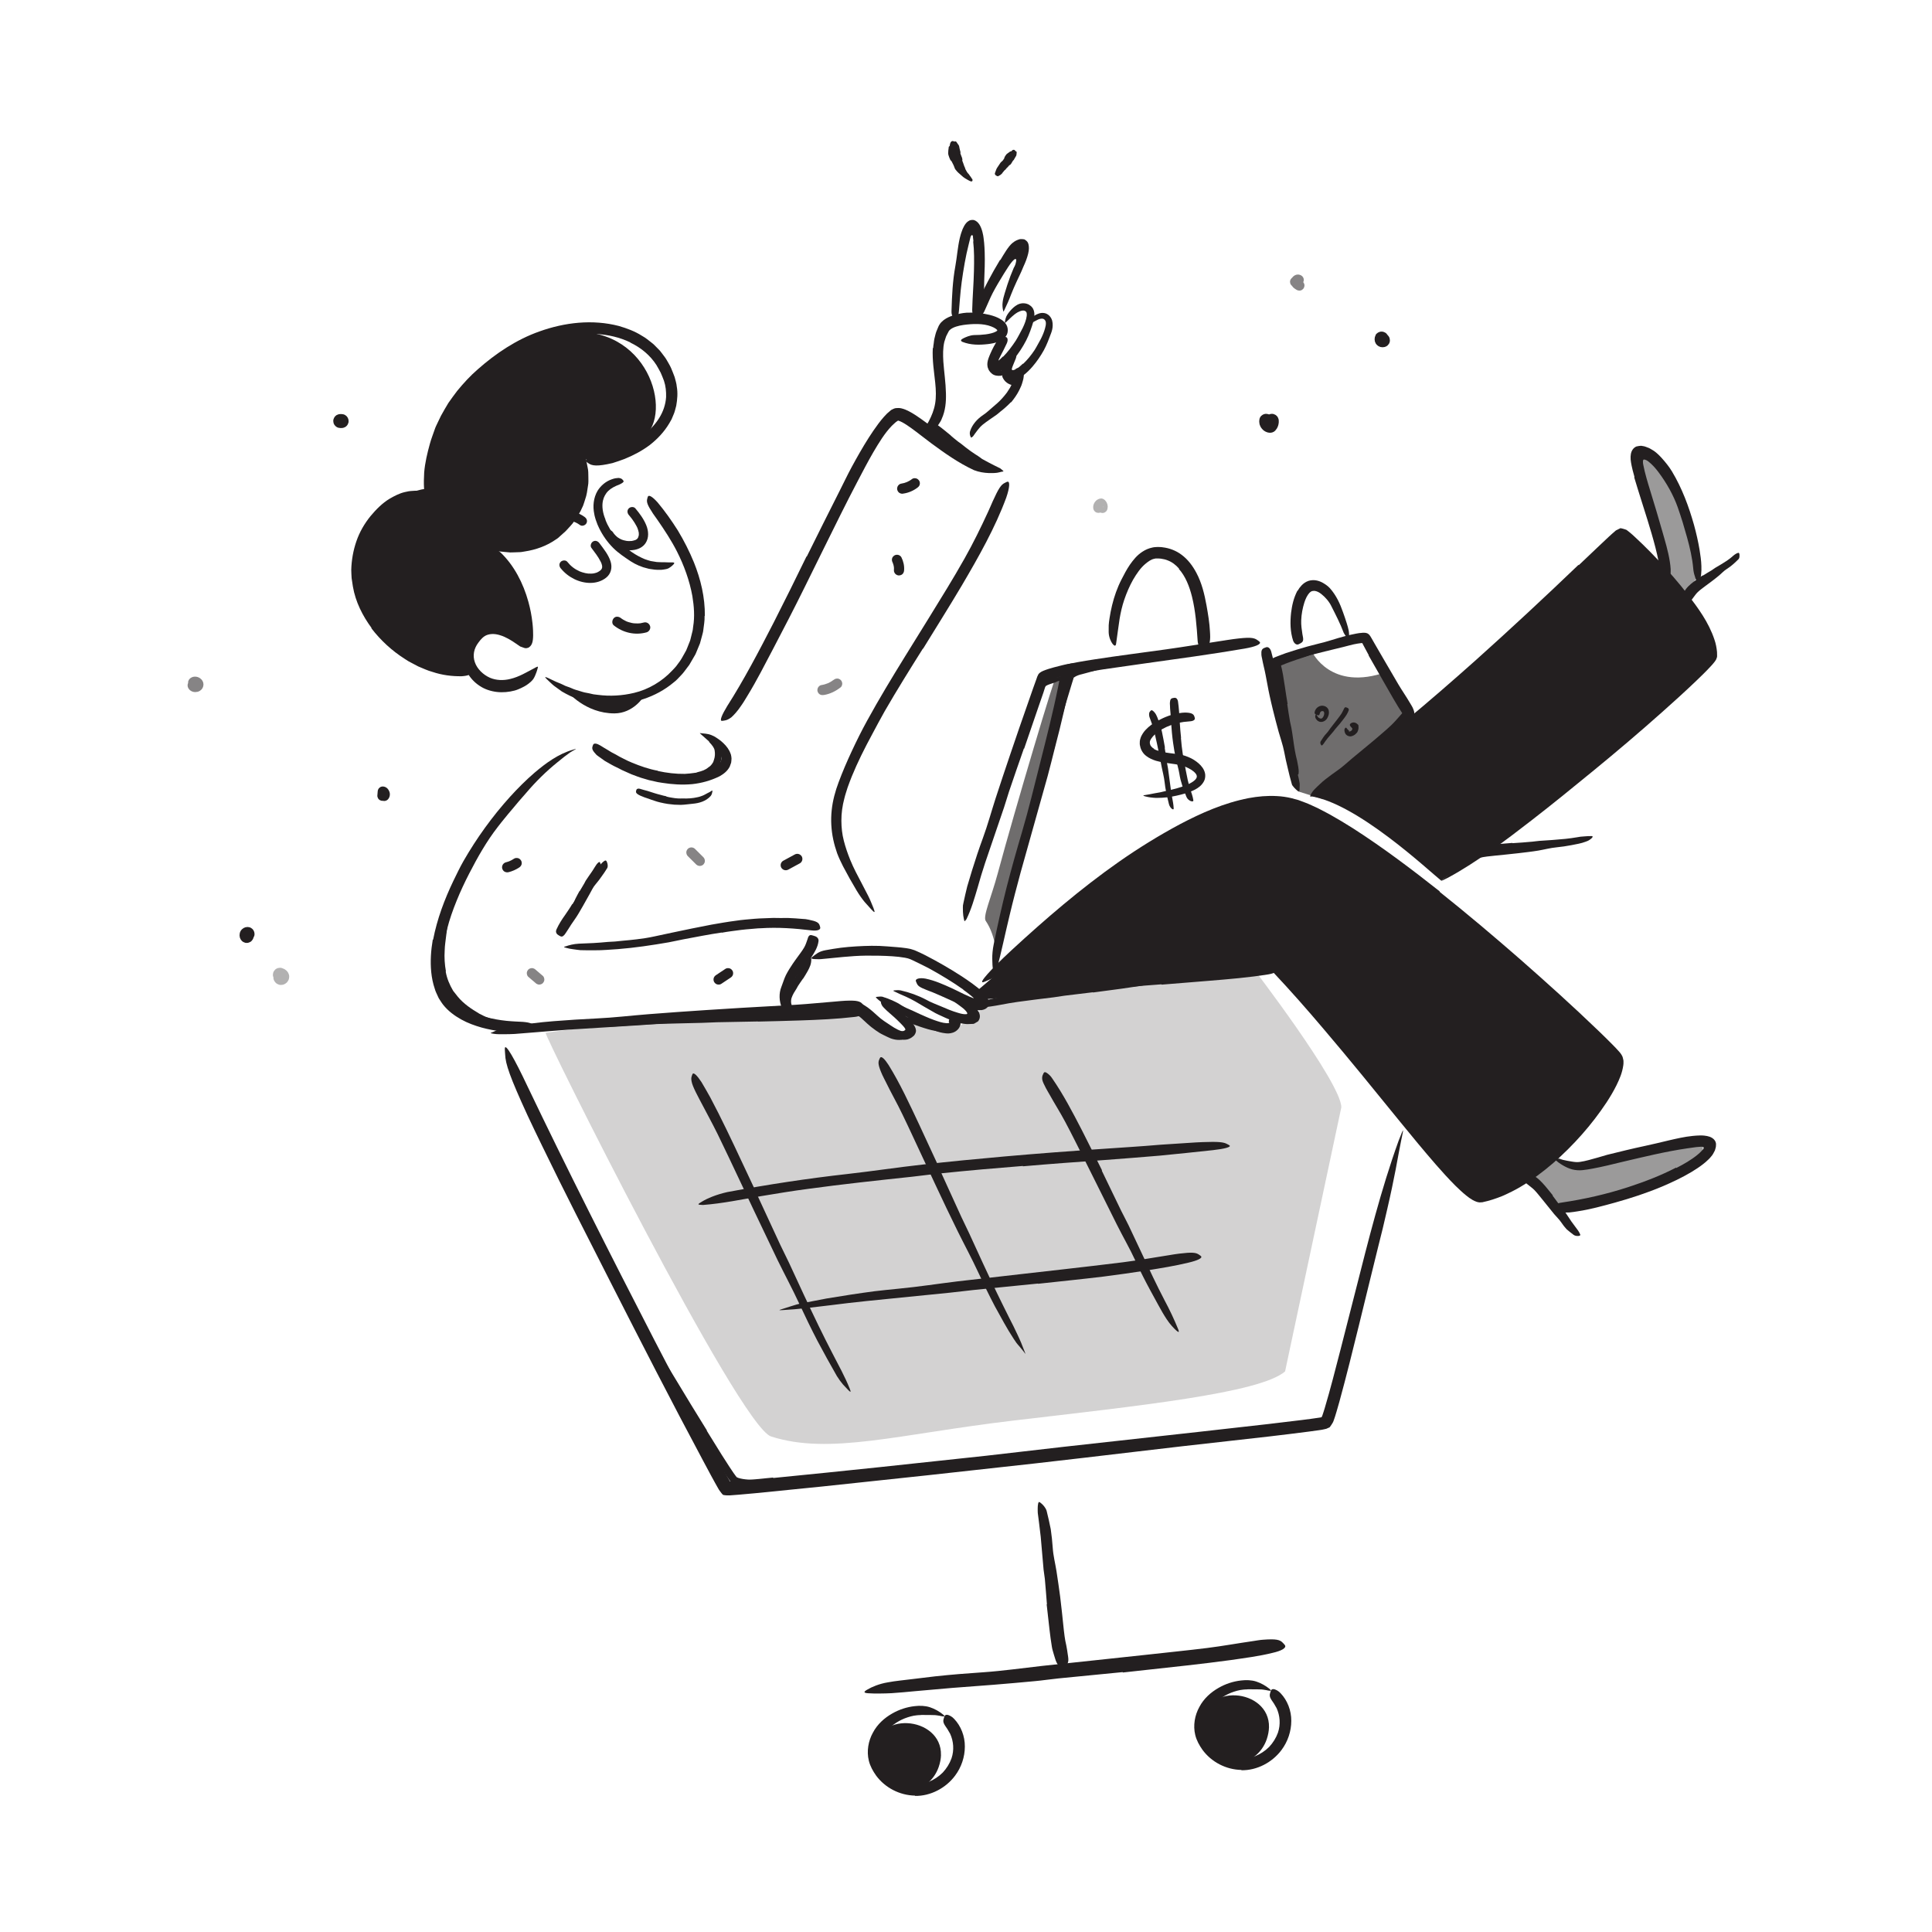 <?xml version="1.0" encoding="UTF-8"?><svg id="Layer_1" xmlns="http://www.w3.org/2000/svg" width="520" height="520" viewBox="0 0 520 520"><defs><style>.cls-1{opacity:.65;}.cls-1,.cls-2,.cls-3,.cls-4{fill:#231f20;stroke-width:0px;}.cls-2{opacity:.2;}.cls-3{opacity:.45;}.cls-5{opacity:.35;}.cls-6{opacity:.55;}</style></defs><path class="cls-4" d="m190.23,385.08l4.05,6.53,2.07,3.22,1.06,1.58c.18.26.36.51.54.75.09.13.18.24.26.33.06.08.06.07.09.11.07,0,.26.13.42.18,1.56.51,3.56.5,5.44.52,6.77.01,13.68-.63,20.52-1.4,3.04-.34,6.09-.77,9.1-1.2,1.93-.29,3.87-.54,5.82-.77l2.92-.31c.97-.1,1.97-.08,2.95-.09,1.24.1,1.06-.01.05.27-.5.15-1.21.37-2.06.68-.85.27-1.87.5-2.97.72-3.91.78-7.85,1.43-11.8,2.02-3.96.6-7.94,1.11-11.96,1.46-2.41.21-4.86.45-7.34.64-2.48.19-5,.28-7.54.1-.75-.06-1.5-.14-2.26-.29-.39-.09-.76-.14-1.16-.29-.4-.11-.75-.26-1.24-.52-.16-.11-.31-.26-.45-.4l-.28-.36-.45-.63-.86-1.24-1.64-2.5-3.19-5.03c-1.75-2.84-3.5-5.68-5.25-8.51-2.61-4.32-5.22-8.66-7.81-12.95-1.99-3.34-4.03-6.58-5.97-9.91-.43-.73-.85-1.45-1.28-2.19-1.54-2.78-1.88-3.75-1.78-4.57.02-.19.02-.42.08-.55.19-.43,1.03.57,2.25,2.54,3.6,5.83,7.51,11.93,11.26,18.16,2.79,4.62,5.59,9.26,8.46,13.85l-.04.03Z"/><path class="cls-4" d="m152.76,186.18s4.81,5.85,12.61,5.83c5.1-.01,7.83-4.45,7.83-4.45,0,0-13.4.85-13.64.81s-6.8-2.2-6.8-2.2Z"/><path class="cls-4" d="m157.37,139.15c-1.81-1.34-4.16-1.84-6.37-1.55-2.37.31-4.48,1.41-6.28,2.96-.51.44-.45,1.32,0,1.77.51.51,1.25.44,1.77,0,2.68-2.3,6.61-3.25,9.62-1.01.54.4,1.4.09,1.71-.45.37-.64.1-1.31-.45-1.71h0Z"/><path class="cls-4" d="m253.27,472.39c-.03.98-.22,2.04-.61,3.17-1.3,3.81-4.72,6.44-8.56,6.44-5.01,0-9.07-4.3-9.07-9.61,0-12.39,18.53-10.53,18.23,0Z"/><path class="cls-4" d="m341.55,464.92c-.03.98-.22,2.05-.6,3.18-1.29,3.81-4.7,6.44-8.52,6.44-4.98,0-9.02-4.31-9.02-9.62,0-12.41,18.43-10.55,18.14,0Z"/><path class="cls-2" d="m146.86,277.97c-.88-.22,52.01,105.87,60.68,108.66,15.8,5.08,34.48-.66,65.21-4.28,33.28-3.92,66.34-7.36,73.13-13.23l15.14-71.08c0-6.59-24.19-38.04-24.19-38.04l-72.56,8.16s1.01,4.27-1.19,4.11c-2.2-.16-3.33,4.82-7.85,4.92-4.52.09-10.92-2.64-10.92-2.64,0,0,1.76,3.45-.86,3.94s-11.79-5.4-11.79-5.4c0,0-1.09-1.76-4.29-1.65-3.2.11-63.48,4.26-63.48,4.26l-17.05,2.28Z"/><path class="cls-4" d="m204.07,274.93l-11.06.21-4.03.16c-4.74.13-9.48.2-14.22.4-2.1.08-4.21.23-6.29.37-2.67.23-5.36.38-8.06.27-.84-.07-.73-.03-.04-.23.69-.24,1.96-.67,3.49-.94.68-.11,1.36-.26,2.04-.31l2.05-.18,4.11-.31c2.74-.18,5.49-.32,8.25-.4,3.31-.1,6.74-.35,10.12-.48l11.15-.37c2.29-.07,4.57-.13,6.86-.2,3.46-.1,6.94-.17,10.37-.33,2.67-.12,5.28-.36,7.92-.56.58-.05,1.15-.09,1.73-.14,1.09-.06,1.8-.07,2.31.01.51.1.8.27,1.05.51.11.11.26.22.32.33.11.18-.05.36-.44.54-.39.17-1,.37-1.79.44-4.71.55-9.68.77-14.68.94-3.71.13-7.44.21-11.16.3v-.05Z"/><path class="cls-4" d="m294.14,267.07l-7.69.93-2.79.42c-3.3.4-6.59.8-9.88,1.26-1.46.2-2.92.47-4.35.74-.92.18-1.85.33-2.78.47-.93.15-1.86.26-2.82.22-.6-.02-.56-.25-.13-.66.21-.21.52-.47.91-.76.39-.26.86-.46,1.38-.6.94-.22,1.87-.47,2.81-.66l2.85-.45c1.9-.28,3.82-.52,5.75-.7,2.31-.22,4.67-.7,7.02-1.04,2.58-.37,5.16-.71,7.75-1.04l4.77-.6c2.41-.31,4.83-.58,7.22-.92,1.86-.26,3.66-.65,5.5-.9.4-.06.8-.14,1.21-.19,1.52-.16,2.02-.07,2.4.4.09.11.19.21.25.32.18.37-.4.76-1.49,1.01-1.62.37-3.28.73-4.97,1.02-1.7.27-3.42.52-5.15.76-2.57.34-5.16.69-7.73,1.03v-.05Z"/><path class="cls-4" d="m248.73,275.08c.64.24,1.28.47,1.94.65.24.07.49.1.73.16.85.23,1.7.49,2.57.69.39.07.78.12,1.17.14.25.02.5,0,.75.05.25.07.5.17.75.26.16.07.14.11,0,.22-.13.1-.39.36-.69.52-.07.03-.13.07-.2.09h-.2s-.4.02-.4.02c-.27,0-.53,0-.8-.01-.53-.02-1.06-.1-1.59-.23-.62-.15-1.28-.22-1.92-.35-.7-.17-1.39-.36-2.07-.58-.42-.14-.84-.28-1.25-.41-.63-.21-1.25-.46-1.88-.67-.49-.15-.99-.27-1.48-.43-.11-.04-.22-.06-.32-.1-.39-.17-.46-.33-.38-.7.02-.09.03-.17.06-.25.09-.27.34-.42.65-.39.92.08,1.81.24,2.66.59.64.23,1.28.48,1.93.69v.04Z"/><path class="cls-4" d="m235.4,274.73c.55.57,1.13,1.11,1.74,1.62.22.19.48.32.71.5.81.61,1.62,1.26,2.55,1.71.4.23.84.33,1.26.5.55.16,1.11.31,1.69.43.18.04.16.08,0,.14-.16.06-.46.18-.83.24-1.3.13-2.59-.21-3.71-.8-.68-.35-1.4-.65-2.06-1.05-.72-.44-1.41-.94-2.07-1.45-.4-.33-.81-.64-1.19-1-.57-.53-1.15-1.06-1.72-1.58-.45-.4-.98-.7-1.44-1.09-.09-.09-.2-.17-.28-.28-.31-.39-.31-.61-.04-.97.06-.08.12-.17.18-.24.22-.25.57-.29.91-.14.25.11.51.22.75.34.21.15.42.3.63.47.41.33.8.68,1.2,1.04.58.53,1.17,1.07,1.76,1.6l-.03.04Z"/><path class="cls-4" d="m284.79,189.5l1.62-5.03c.2-.61.36-1.24.58-1.86l.16-.42c.07-.15.08-.23.23-.52.06-.12.13-.24.21-.34l.23-.21c.16-.14.31-.26.46-.34.61-.38,1.18-.54,1.75-.74,1.13-.37,2.28-.49,3.4-.69.99-.17,1.98-.34,2.96-.51,1.25-.24,2.51-.42,3.75-.71.39-.09.35-.06.05.13-.29.18-.83.56-1.52.86-1.23.51-2.47.95-3.72,1.33-1.23.33-2.46.66-3.71,1-.73.16-1.47.42-1.99.76-.16.08-.19.17-.3.24h0s0,.01,0,.01h0s0,0,0,0h0c.12.1-1.04-.87-.54-.45.15.14.3.27.46.4.11.09.09.07.09.07h0s0,.01,0,.01c0,0,0,.02,0,.02,0-.01-.05.15-.07.22l-.35,1.11-1.53,5.05-.92,3.12c-.45,1.58-.93,3.17-1.32,4.75-.3,1.23-.49,2.47-.77,3.7-.06.27-.1.54-.17.81-.27,1-.51,1.3-1.05,1.36-.12.01-.25.04-.37.04-.39-.03-.57-.52-.48-1.26.13-1.11.3-2.26.53-3.4.25-1.14.55-2.29.86-3.43.46-1.7.97-3.4,1.46-5.1h.05Z"/><path class="cls-1" d="m284.54,181.2l3.19-.38-20.14,78.2c1.15.04.56-7.07-2.27-11.14-.85-1.21,1.48-6.32,3.21-12.76,4.78-17.75,15.55-53.86,16.01-53.92Z"/><path class="cls-4" d="m282.3,182.64c.37-.08.74-.16,1.1-.23.14-.02.26-.08.4-.09.47-.05.97-.09,1.43-.14.22-.03.4-.07.61-.1.26-.05.52-.1.79-.07.09,0,.1.11.06.24-.04.13-.12.32-.25.4-.23.15-.46.3-.69.42-.24.11-.49.16-.75.21-.32.04-.59.23-.89.35-.32.14-.67.21-1,.33-.21.07-.41.13-.62.21-.31.12-.62.22-.9.4-.21.14-.39.34-.58.51-.04.04-.08.08-.13.1-.19.09-.3.02-.52-.29l-.15-.21c-.16-.24-.2-.49-.12-.67.23-.56.65-.84,1.12-1.03.34-.15.71-.25,1.07-.37l.02.03Z"/><path class="cls-1" d="m353.13,175.41s4.99,10.86,20.14,5.41l6.55,10.37-23.75,23.92-6.7-2.11-5.47-33.61,9.22-3.99Z"/><path class="cls-3" d="m452.69,160.87l4.44-5.93s-4.89-22.59-8.18-26.73c-3.29-4.15-6.78-8.31-7.45-6.38s2.96,14.42,2.96,14.42l4.5,18.7,3.73,5.93Z"/><path class="cls-4" d="m352.61,214.27l45.39-35.4s37.36-35.54,38.44-34.74c1.08.79,20.39,19.19,22.28,25.83,1.89,6.64.9,8.15-1.29,10.29-2.19,2.14-44.61,38.62-44.61,38.62l-24.94,18.14c-3.65-2.94-22.78-20.93-35.26-22.73Z"/><path class="cls-4" d="m263.1,266.58l24.62-21.02s24.82-21.44,35.57-25.64c10.74-4.19,19.02-4.5,23.33-3.11s23.54,12.51,29.43,16.95c5.89,4.44,26.75,21.36,26.75,21.36l32.41,29.87s-2.62,8.93-5.3,12.55c-2.68,3.62-18.14,20.2-24.69,22.5-6.55,2.3-8,1.96-8,1.96,0,0-25.28-27.72-27.65-30.61-2.37-2.89-27.6-31.97-27.6-31.97l-77.69,8.74-1.19-1.58Z"/><path class="cls-4" d="m370.52,201.63c-1.43,1.14-2.88,2.25-4.35,3.34-.53.4-1.03.85-1.56,1.24-1.91,1.37-3.82,2.74-5.73,4.11-.85.61-1.66,1.26-2.51,1.85-1.07.79-2.19,1.52-3.37,2.14-.37.19-.41.04-.25-.33.17-.36.51-.98,1.05-1.53.48-.48.96-.96,1.46-1.41.5-.46.98-.93,1.52-1.32,1.06-.82,2.15-1.63,3.26-2.4,1.34-.92,2.56-2.09,3.84-3.16l4.22-3.49c.86-.72,1.74-1.43,2.59-2.17,1.29-1.11,2.61-2.21,3.83-3.38.95-.91,1.78-1.91,2.65-2.89.19-.21.36-.44.56-.65.75-.77,1.11-.88,1.74-.55.14.08.3.14.43.23.43.31.41.92-.07,1.57-1.41,1.91-3.2,3.61-5.04,5.25-1.38,1.22-2.8,2.39-4.22,3.57l-.04-.04Z"/><path class="cls-4" d="m346.47,189.51c.22,1.57.46,3.14.74,4.71.1.57.27,1.13.37,1.7.37,2.02.58,4.08.94,6.11.15.9.37,1.8.59,2.68.1.57.23,1.15.32,1.72.1.58.16,1.16.08,1.78-.04.38-.18.36-.51.12-.17-.12-.39-.29-.65-.5-.23-.22-.42-.49-.56-.8l-.67-1.67c-.19-.56-.31-1.15-.45-1.72-.27-1.16-.49-2.33-.65-3.53-.2-1.43-.65-2.86-.91-4.31-.3-1.59-.56-3.19-.82-4.8l-.44-2.97c-.23-1.5-.38-3.01-.62-4.5-.17-1.16-.48-2.28-.69-3.43-.05-.25-.12-.5-.15-.76-.12-.95.05-1.27.68-1.51.14-.05.28-.12.43-.16.47-.11.94.24,1.14.91.58,1.98.85,4.06,1.18,6.17.24,1.57.46,3.15.74,4.72h-.06Z"/><path class="cls-4" d="m347.73,176.21c.86-.24,1.71-.48,2.57-.72.31-.09.61-.22.92-.3,1.11-.26,2.25-.44,3.36-.68.49-.1.98-.25,1.47-.33.63-.13,1.27-.21,1.92-.28.2-.02.18-.01.03.08-.15.08-.41.3-.74.49-.59.31-1.15.7-1.76.91-.61.22-1.23.42-1.86.58-.76.18-1.49.57-2.25.8-.83.27-1.67.55-2.5.82-.51.17-1.02.35-1.53.54-.76.3-1.55.55-2.29.89-.58.26-1.08.65-1.65.9-.12.06-.24.13-.37.18-.48.19-.67.16-.92-.11-.06-.06-.12-.12-.17-.18-.16-.22-.07-.52.22-.8.44-.39.88-.84,1.4-1.12.52-.3,1.06-.56,1.61-.8.81-.38,1.68-.63,2.53-.92l.02.04Z"/><path class="cls-4" d="m119.96,261.48c.31,1.85,1.05,3.58,2,5.19l1.27,1.61c1.55,1.88,3.64,3.29,5.81,4.57.5.26,1,.51,1.51.75.51.24,1.05.4,1.58.6,1.34.55,2.71,1.04,4.1,1.51.43.16.36.18-.03.18-.4,0-1.13,0-2-.04-1.55-.05-3.06-.42-4.5-.96-.72-.29-1.45-.56-2.16-.89-.69-.37-1.37-.78-2.01-1.23-.74-.6-1.51-1.17-2.26-1.78l-1.06-1c-.17-.17-.36-.33-.52-.51l-.45-.58c-1.4-1.63-2.28-3.65-2.89-5.66-.14-.64-.33-1.26-.43-1.9l-.23-1.92c-.04-.97-.05-1.95,0-2.91.11-.96.12-1.93.3-2.87.12-.73.16-1.47.3-2.19l.44-2.15c.07-.31.16-.62.25-.93.37-1.15.59-1.48,1.04-1.6.1-.03.21-.07.3-.08.31-.01.41.53.29,1.38-.23,1.26-.35,2.55-.53,3.84-.14,1.29-.37,2.58-.39,3.87-.13,1.92,0,3.82.33,5.67h-.05Z"/><path class="cls-4" d="m156.03,239.84c.4-.67.8-1.35,1.2-2.02.14-.25.25-.52.4-.76.55-.85,1.15-1.69,1.73-2.53.26-.37.48-.77.72-1.14.32-.48.59-1.01,1.11-1.35.15-.11.28.02.38.27.08.24.23.68.07.95-.47,1.03-1.04,2-1.73,2.94-.42.56-.65,1.25-1.01,1.87-.39.68-.77,1.37-1.16,2.05l-.71,1.27c-.34.65-.74,1.28-1.07,1.93-.26.51-.45,1.04-.69,1.56-.05.11-.09.23-.16.34-.24.41-.4.48-.77.37-.08-.03-.17-.04-.25-.08-.26-.11-.37-.4-.29-.73.25-.99.65-1.94,1.08-2.89.32-.71.74-1.37,1.1-2.07l.04.02Z"/><path class="cls-4" d="m216.11,263.42c-.44.64-.89,1.27-1.3,1.91-.16.23-.26.49-.4.72-.53.81-1.05,1.63-1.34,2.5-.08.19-.11.39-.13.58-.03.2-.04.39-.02.57l.03.35c.03.11.07.21.09.32.04.1.02.23.03.34,0,.06,0,.12,0,.19,0,.07-.11.2-.13.29-.11.27-.03.21-.29.19-.31.04-1.05.02-1.25-.4-.14-.37-.27-.75-.28-1.13-.07-.39,0-.74.06-1.09.12-.69.38-1.3.71-1.85.39-.65.62-1.37.98-2.02.39-.71.84-1.37,1.26-2.03l.79-1.22c.38-.62.79-1.23,1.08-1.88.24-.5.32-1.06.5-1.57.04-.11.05-.23.09-.34.15-.41.33-.49.83-.4.11.02.23.03.34.06.37.09.6.38.6.75-.01.56-.09,1.12-.28,1.63-.19.51-.42,1.01-.69,1.48-.38.71-.82,1.37-1.23,2.04l-.04-.02Z"/><path class="cls-4" d="m190.8,206.45c.5-.31.85-.82,1.17-1.35.09-.21.11-.44.21-.65.27-.78.31-1.64.16-2.5-.06-.39-.27-.72-.47-1.05-.15-.19-.31-.38-.46-.59-.16-.19-.35-.36-.51-.59-.1-.14,0-.29.23-.38.23-.09.64-.16,1.01,0,.29.18.58.37.85.59.22.26.43.54.63.83.16.31.29.63.42.95.09.33.11.68.13,1.02-.06.81.04,1.64-.2,2.44-.21.88-.71,1.66-1.26,2.34l-.59.57c-.2.19-.45.31-.67.46-.69.45-1.47.68-2.22.88-.29.11-.58.15-.88.23-.29.06-.6.18-.89.16-.13,0-.26.01-.39,0-.49-.05-.64-.19-.68-.62-.01-.1-.03-.2-.03-.29,0-.32.21-.59.52-.72.23-.09.45-.17.67-.24.22-.1.42-.18.62-.23.43-.07.78-.26,1.17-.37.25-.15.52-.24.76-.39.22-.17.48-.3.67-.52l.04.04Z"/><path class="cls-4" d="m269.77,101.26s.02-.09.03-.17c0-.05-.06-.03-.11-.04-.02,0-.04.01-.1.03-.05.01-.21.05-.31.06-.81.07-1.73-.04-2.37-.62-.28-.23-.52-.49-.7-.8-.25-.37-.31-.88-.15-1.28.05-.13.07-.1.12.01.04.11.18.29.3.44.39.58.97.81,1.51.98.36.14.79.02,1.19-.09.5-.14,1.26-.53,1.7-.65,0,.3.02.63.04.92.01.16.02.31.05.44.02.06.03.13.05.19.02.05.02.07.04.1.06.13.13.25.21.36.24.33.58.61,1.01.75.34.1.7.08,1.07.1.08,0,.16.03.23.05.29.12.37.28.38.61,0,.07.01.15.01.22,0,.22-.17.43-.44.56-.79.43-1.68.17-2.51-.41-.61-.41-1.1-1.16-1.29-1.76l.03-.02Z"/><path class="cls-4" d="m255.92,117.26c.65.55,1.31,1.1,1.98,1.62.24.19.52.34.76.54.86.68,1.72,1.39,2.62,2.02.41.28.81.55,1.21.82.53.33,1.06.66,1.55,1.07.15.13.07.23-.15.28-.22.05-.58.08-.93-.04-.61-.23-1.22-.47-1.8-.74-.57-.31-1.09-.69-1.61-1.09-.61-.49-1.34-.85-1.98-1.32-.71-.51-1.41-1.04-2.09-1.58l-1.26-1c-.64-.5-1.26-1.04-1.9-1.52-.5-.38-1.05-.67-1.58-1.01-.12-.07-.24-.13-.35-.22-.41-.31-.46-.5-.26-.9.05-.09.09-.19.14-.28.19-.29.53-.37.87-.21,1.02.49,1.91,1.19,2.81,1.91.66.54,1.33,1.08,1.99,1.62l-.02.03Z"/><path class="cls-4" d="m156.4,123.87s10.81-1.25,16.87-6.14c8.11-6.55,1.13-30.97-21.27-28.19,0,0-14.85,2.72-21.67,10.41-6.83,7.7-11.93,15.51-13.3,20.51-1.37,5-2.61,11.13-2.61,11.13,0,0-6.27.56-10.6,6.21-4.33,5.65-7.2,10.12-7.74,14.85s1.91,10.62,4,13.42c2.09,2.8,9.82,12.42,18.74,13.61,8.92,1.18,7.94-.31,7.94-.31,0,0-1.96-4.02.2-6.59,2.15-2.58,3.06-3.91,5.23-3.75s9.05,3.61,9.05,3.61c0,0,.04-2.74-.52-8.15s-3.79-10.22-4.91-11.83c-1.12-1.62-3.16-4.07-3.16-4.07,0,0,8.61-.75,10.49-1.45,1.88-.69,8.55-3.95,10.45-8.2,1.9-4.24,3.88-8.11,3.88-10.37s-1.06-4.71-1.06-4.71Z"/><path class="cls-4" d="m317.34,153.04c-.86-.98-1.87-1.77-3.05-2.21-.58-.25-1.21-.37-1.85-.47-.32-.02-.68-.06-.97-.05h-.41s-.41.09-.41.09c-.81.16-1.56.7-2.3,1.31-1.33,1.08-2.42,2.68-3.39,4.34-.95,1.69-1.73,3.51-2.37,5.39-.57,1.67-.96,3.41-1.25,5.14-.29,2.23-.67,4.45-.94,6.69-.09.69-.48.64-.95.03-.45-.6-1.02-1.79-1.05-3.17-.01-.61,0-1.22.01-1.84.02-.61.13-1.21.21-1.81.18-1.2.41-2.39.7-3.58.58-2.36,1.38-4.69,2.52-6.91.68-1.32,1.37-2.68,2.26-3.98.9-1.28,1.92-2.58,3.39-3.52.78-.52,1.7-.92,2.67-1.12.48-.12,1-.13,1.46-.15.45.03.9,0,1.35.09,1.79.21,3.56.89,5,1.97,1.79,1.3,3.07,3.08,4.04,4.9,1.48,2.79,2.19,5.82,2.73,8.8.41,2.32.8,4.6.92,6.96.03.52.07,1.03.06,1.55-.04,1.95-.46,2.55-1.42,2.81-.22.06-.44.15-.66.17-.71.06-1.22-.77-1.3-2.07-.26-3.87-.55-7.9-1.5-11.75-.7-2.83-1.79-5.59-3.56-7.54l.06-.06Z"/><path class="cls-4" d="m275.57,201.49c-1.35,3.85-2.69,7.71-4,11.59-.47,1.41-.86,2.85-1.34,4.26l-5.09,14.93c-.74,2.21-1.4,4.46-2.03,6.69-.85,2.85-1.66,5.72-2.98,8.43-.62.79-.52.69-.73-.19-.12-.44-.17-1.04-.22-1.75-.02-.36-.03-.74-.02-1.14,0-.2.02-.4.02-.62.04-.2.08-.41.12-.62.33-1.49.64-2.98,1.02-4.45.42-1.46.86-2.92,1.31-4.37.9-2.91,1.86-5.8,2.92-8.69,1.27-3.44,2.27-7.13,3.42-10.69,1.27-3.92,2.59-7.83,3.91-11.74.82-2.4,1.64-4.81,2.46-7.21,1.27-3.63,2.54-7.29,3.8-10.89.18-.51.37-1.01.55-1.52l.27-.75.13-.38c.06-.11.09-.36.21-.49.2-.68.85-1.06,1.48-1.33.52-.22.96-.36,1.44-.52.93-.29,1.85-.54,2.77-.76.64-.16,1.25-.33,1.89-.46,2.38-.48,3.17-.41,3.81.25.15.15.33.29.43.45.33.54-.56,1.18-2.26,1.67-1.41.39-2.83.78-4.27,1.18-.7.2-1.41.41-2.07.63l-.47.17-.2.08s-.02.01-.02.02c0,0-.01.02-.02.03h0s0,.03,0,.03h0s0,0,0,0h0s0,0,0,0h0s0,0,0,0c-.03-.02.07.04-.07-.04.13.07.04.02.07.04h0s0,0,0,0h0s0,0,0,0h0s0,0,0,0h0s-.04.14-.04.14l-.13.42-.27.84c-.19.56-.37,1.12-.54,1.7-.39,1.13-.79,2.27-1.18,3.4-1.33,3.88-2.67,7.78-4,11.67l-.07-.02Z"/><path class="cls-4" d="m310.56,201.57c.83.51,2.09.79,3.37,1,1.3.22,2.65.3,4.2.62.28.07.62.17.9.26.26.1.53.19.79.3.52.22,1.03.45,1.52.77.85.55,1.69,1.19,2.36,2.15.32.5.6,1.07.68,1.75.06.66-.05,1.39-.37,1.92-.59,1.09-1.49,1.7-2.35,2.17-.87.45-1.75.78-2.64,1.04-1.57.46-3.15.81-4.73,1.04-1.02.1-2.05.18-3.08.17-1.03-.04-2.07-.16-3.07-.44-.62-.2-.5-.26.05-.33.55-.05,1.51-.28,2.62-.48.98-.15,1.96-.34,2.92-.6.96-.23,1.93-.41,2.87-.69.94-.26,1.87-.56,2.74-.93.87-.37,1.68-.79,2.22-1.3.34-.31.55-.66.56-.93.03-.27-.08-.58-.37-.93-.58-.7-1.6-1.29-2.63-1.72-.29-.12-.58-.23-.88-.33-.3-.09-.51-.15-.84-.21-.6-.13-1.29-.21-1.97-.31-1.38-.19-2.82-.37-4.28-.79-.9-.28-1.81-.66-2.64-1.3-.84-.62-1.48-1.65-1.65-2.68-.12-.37-.1-.81-.08-1.24.03-.41.17-.8.29-1.18.32-.71.73-1.34,1.22-1.87.97-1.06,2.12-1.85,3.31-2.51,1.86-1,3.81-1.77,5.93-2.07.46-.09.93-.1,1.41-.13,1.79.02,2.34.4,2.54,1.1.05.16.11.33.12.48,0,.54-.7.77-1.77.82-1.6.09-3.21.44-4.75,1.01-1.54.56-3.03,1.38-4.17,2.4-.82.73-1.48,1.68-1.43,2.2,0,.07-.01.12-.01.2.03.09.05.18.07.27,0,.21.14.31.18.48.21.25.44.54.88.76l-.03.06Z"/><path class="cls-4" d="m349.27,158.99c.27-.49.63-.99,1.08-1.46.45-.47,1.06-.92,1.81-1.18,1.49-.46,2.84-.06,3.87.51.75.43,1.39.89,1.91,1.45,1.77,2,2.75,4.23,3.54,6.49.35,1,.71,1.99,1.01,2.99.2.64.39,1.29.52,1.95.11.67.12,1.36.09,2.04-.03.43-.16.37-.4.06-.23-.32-.69-.87-1.04-1.52-.91-2.43-2.09-4.73-3.24-7-.64-1.39-1.73-2.61-2.8-3.45-.59-.47-1.21-.77-1.77-.83-.28-.02-.58.01-.76.07-.21.07-.45.23-.68.48-.57.62-1.02,1.58-1.34,2.57-.48,1.52-.79,3.16-.85,4.8-.05,1.27.14,2.53.33,3.76.04.27.12.53.15.8.16.99-.08,1.32-.75,1.67-.16.08-.31.17-.47.23-.52.21-1.1-.16-1.43-.96-.79-2.4-.84-4.98-.55-7.58.25-1.94.65-3.88,1.7-5.9l.07.03Z"/><path class="cls-4" d="m368.39,176.33l-.92-1.71-.46-.86-.23-.43s-.01-.06-.02-.09c-.03-.05-.05-.13-.12-.13-.03,0-.06-.01-.1-.02h-.05s-.02,0-.11,0c-.62.07-1.29.18-1.96.32-.94.19-1.86.49-2.81.71-3.35.79-6.73,1.65-10.1,2.51-1.49.39-2.98.85-4.44,1.3-.94.29-1.89.56-2.85.8-.48.12-.96.23-1.45.33-.48.1-1,.1-1.5.14-.63.02-.6-.21-.19-.68.21-.24.5-.55.87-.89.37-.32.83-.59,1.36-.79.93-.35,1.86-.73,2.8-1.06l2.86-.91c1.92-.59,3.85-1.14,5.83-1.61,2.37-.53,4.75-1.4,7.17-2.03.99-.26,1.99-.5,3.03-.69.54-.09.96-.19,1.88-.24l.59.02c.18.05.38.05.55.15.08.04.18.07.24.15.05.02.05.1.13.06l.09.11c.12.15.24.29.35.45l.41.69.26.46.52.91,2.52,4.34c1.28,2.2,2.58,4.41,3.85,6.59,1.01,1.69,2.13,3.29,3.13,5.01.22.38.46.74.66,1.13.69,1.48.63,2.08-.01,2.71-.15.14-.28.31-.44.42-.52.37-1.28-.03-1.94-.97-1.9-2.83-3.58-5.92-5.4-9.06-1.34-2.36-2.69-4.72-4.04-7.08l.06-.04Z"/><path class="cls-4" d="m458.28,154.95c.81-.52,1.65-.99,2.47-1.49.3-.18.55-.42.86-.6,1.07-.63,2.14-1.25,3.16-1.93.46-.3.88-.64,1.3-.98.53-.45,1.02-.94,1.74-1.15.22-.07.33.11.37.44.02.31.05.88-.2,1.2-1,1.01-2.04,1.97-3.25,2.73-.73.45-1.32,1.12-1.99,1.68-.74.61-1.49,1.21-2.26,1.78l-1.42,1.05c-.71.55-1.45,1.06-2.09,1.67-.5.47-.89,1.07-1.31,1.62-.09.12-.17.26-.27.37-.39.41-.66.37-1.28-.2-.14-.13-.29-.25-.42-.39-.45-.46-.61-1.02-.41-1.42.61-1.18,1.59-2,2.61-2.79.76-.58,1.57-1.11,2.36-1.66l.04.05Z"/><path class="cls-4" d="m439.93,128.41c-.17-.61-.34-1.22-.5-1.85l-.27-1.18c-.12-.57-.22-1.13-.27-1.68-.08-1.1.07-2.04.54-2.7.22-.33.6-.67,1.01-.83.41-.1.84-.17,1.27-.19l.86.15c.29.07.58.21.87.31.58.16,1.13.6,1.7.91.26.16.56.43.71.55.16.14.34.28.48.43.29.3.6.58.87.89,1.06,1.18,2.03,2.37,2.81,3.66,2.73,4.56,4.53,9.43,5.93,14.39.61,2.21,1.12,4.45,1.5,6.7.23,1.44.45,2.9.49,4.38.04,1.47,0,3-.65,4.4-.42.86-.38.71-.59-.08-.08-.39-.37-.96-.52-1.58-.23-.64-.38-1.35-.44-2.13-.25-2.78-.89-5.55-1.65-8.29-.4-1.37-.79-2.74-1.19-4.11-.43-1.37-.87-2.74-1.35-4.09-1.16-3.25-2.96-6.41-4.99-9.16-.66-.9-1.38-1.76-2.16-2.48-.19-.19-.39-.35-.59-.51-.1-.1-.18-.15-.28-.22-.18-.14-.4-.25-.63-.33-.16-.05-.34-.12-.5-.06-.15.08-.17.27-.19.42-.02.32.03.67.1,1.02.43,2.22,1.16,4.64,1.87,6.95,1.09,3.54,2.17,7.12,3.18,10.68.78,2.78,1.64,5.49,2.09,8.42.09.64.19,1.28.22,1.96.05,1.25-.1,2.12-.37,2.69-.26.57-.61.85-1.05.98-.21.06-.42.14-.6.14-.62-.06-.68-.95-.81-2.44-.1-2.26-.65-4.7-1.27-7.16-.63-2.47-1.38-4.98-2.16-7.5-1.16-3.76-2.4-7.52-3.56-11.43l.07-.03Z"/><path class="cls-4" d="m407.1,226.94c1.79-.11,3.58-.24,5.37-.41.65-.06,1.3-.17,1.95-.22,2.31-.14,4.63-.3,6.94-.53,1.02-.1,2.05-.26,3.05-.42l.97-.16.99-.08c.65-.07,1.32-.09,1.98-.09.41,0,.39.23.08.54-.31.3-.88.74-1.61.96-1.27.5-2.59.68-3.9.95-1.31.25-2.64.45-3.98.58-1.61.15-3.24.59-4.87.87-1.79.3-3.6.49-5.41.71l-3.34.36c-1.69.19-3.39.31-5.07.53-1.31.16-2.57.49-3.88.7-.29.05-.57.13-.86.15-1.09.08-1.44-.13-1.68-.98-.05-.2-.12-.39-.15-.59-.1-.67.33-1.22,1.07-1.43,2.22-.61,4.56-.88,6.96-1.07,1.79-.15,3.58-.3,5.37-.44v.07Z"/><path class="cls-4" d="m312.64,264.93l-12.36.94c-1.5.12-3,.33-4.5.45l-15.91,1.22c-2.35.19-4.71.46-7.04.7-1.5.15-3,.3-4.5.45-.75.06-1.5.11-2.26.15-.37.04-.76,0-1.14-.05-.38-.06-.76-.04-1.15-.15-.49-.17-.7-.25-.69-.29,0-.05.24-.09.61-.36.37-.27.91-.55,1.56-.96.65-.33,1.43-.52,2.29-.65,6.07-.9,12.17-1.45,18.35-1.84,3.7-.22,7.51-.8,11.28-1.19,4.14-.43,8.29-.84,12.44-1.19,2.56-.22,5.11-.44,7.67-.66,3.87-.34,7.77-.6,11.61-.96,2.99-.28,5.9-.72,8.86-1.06.65-.08,1.28-.18,1.94-.23,2.44-.21,3.23,0,3.79.85.13.19.29.38.37.57.26.63-.7,1.29-2.46,1.58-5.23.85-10.76,1.3-16.33,1.76-4.14.34-8.29.67-12.44,1.01v-.08Z"/><path class="cls-4" d="m245.87,278.83c-.43.45-1.01.75-1.63.93-.65.13-1.37.14-2.08-.04-.17-.03-.36-.07-.52-.13l-.37-.14c-.22-.09-.42-.19-.64-.28-.4-.2-.79-.42-1.16-.64-.53-.33-1.08-.61-1.56-.98-1.69-1.31-3.19-2.72-4.76-4.02-.7-.57-1.43-1.11-2.16-1.59-.46-.33-.98-.55-1.41-.9-.45-.32-.9-.64-1.4-.89-.3-.16-.27-.29.09-.46.35-.16,1.09-.36,1.84-.22,2.58.7,4.38,2.39,6.14,3.99,1.04.98,2.3,1.76,3.46,2.53.64.43,1.28.83,1.93,1.14.16.07.32.15.48.21.16.06.19.08.29.11.16.05.35.08.54.07.23-.01.48-.11.66-.29.11-.08.07-.23.02-.33-.05-.11-.12-.21-.19-.31-.11-.15-.24-.3-.37-.45-.2-.23-.49-.52-.75-.78-.52-.53-1.06-1.05-1.62-1.56-.86-.8-1.79-1.5-2.65-2.4-.19-.2-.39-.39-.56-.62-.56-.91-.51-1.42,0-1.82.11-.09.22-.19.34-.25.42-.19.86,0,1.31.36,1.32,1.17,2.81,2.6,4.37,4.1l.87.87.5.52c.27.29.54.59.77.89.48.6.82,1.22.87,1.78.1.55-.21,1.18-.62,1.63l-.05-.03Z"/><path class="cls-4" d="m258.56,275.35l-.56-.09c-.09-.03-.19,0-.27-.07l-.16-.05-.63-.21c-.42-.13-.82-.29-1.22-.45-.8-.31-1.56-.67-2.32-1.02-.54-.27-1.12-.48-1.64-.78-1.86-1.03-3.65-2.1-5.45-3.16-.8-.46-1.63-.86-2.46-1.25l-1.6-.7c-.53-.26-1.06-.5-1.59-.75-.33-.16-.27-.22.07-.26.33-.02.97-.12,1.66,0,2.42.54,4.73,1.38,6.88,2.51,1.26.72,2.68,1.23,4.02,1.8,1.47.63,2.93,1.26,4.42,1.69l.62.18.36.09c.25.07.52.09.79.13h.65c.11,0,.23-.08.21-.19,0-.1-.05-.19-.09-.27-.2-.34-.51-.66-.83-.95-.13-.12-.25-.2-.4-.32l-.68-.52-1.4-1.01c-.21-.15-.42-.28-.62-.44-.72-.62-.8-1-.63-1.52.04-.12.07-.25.12-.36.17-.35.69-.37,1.38-.1.98.45,1.87,1.06,2.78,1.71l.67.51c.42.31.84.69,1.25,1.06.81.75,1.53,1.6,1.73,2.29.16.52.15.91,0,1.38-.09.24-.26.55-.39.68l-.63.37-.31.18c-.1.06-.19.13-.4.12l-1.06.04c-.67.08-1.49-.09-2.26-.19v-.07Z"/><path class="cls-4" d="m177.05,207.51c2.39.52,4.84.82,7.28.78.89-.05,1.77-.14,2.64-.27,1.55-.15,3.05-.5,4.41-1.06,1.37-.53,2.59-1.38,2.73-2.45.2-.96-.52-2.24-1.4-3.22-.59-.65-1.27-1.22-1.96-1.81-.69-.62-1.38-1.23-2.09-1.85-.43-.43-.4-.34.13-.27.52.08,1.59.05,2.68.49.48.19.95.42,1.37.72.44.28.86.59,1.28.93.82.7,1.62,1.5,2.22,2.64.13.3.27.6.38.93.09.35.15.71.17,1.07-.02.38-.04.76-.1,1.13-.11.36-.24.72-.38,1.07-.7,1.33-1.76,2.03-2.74,2.6-2.4,1.18-4.87,1.84-7.35,2.11-2.72.25-5.42.07-8.07-.35-.41-.07-.81-.12-1.22-.2l-1.2-.27-1.2-.27-1.18-.35c-1.2-.31-2.36-.79-3.52-1.22l-1.7-.76c-.57-.23-1.13-.51-1.67-.81-.43-.22-.86-.43-1.29-.63-.43-.21-.83-.46-1.26-.69l-1.25-.72-1.17-.84c-.34-.25-.7-.47-1.03-.75-1.1-1.16-1.31-1.67-1.06-2.35.06-.15.09-.32.17-.45.26-.43,1.01-.29,1.93.27.67.43,1.36.83,2.05,1.24.35.2.66.43,1.02.62l1.07.56c.67.43,1.4.78,2.13,1.15.71.39,1.46.71,2.21,1.03,2.24.93,4.57,1.75,7,2.19v.07Z"/><path class="cls-4" d="m116.57,252.93c1.08-5.59,3.06-10.83,5.45-15.83.89-1.81,1.75-3.64,2.75-5.39,3.54-6.15,7.7-11.92,12.43-17.17,2.11-2.32,4.33-4.56,6.7-6.59,3.03-2.57,6.38-5.02,10.26-6.15,1.18-.38,1.03-.28.11.23-.24.14-.51.3-.81.48-.3.23-.63.47-.98.73-.73.5-1.51,1.21-2.39,1.88-3.08,2.48-5.89,5.26-8.46,8.28-1.32,1.47-2.6,2.99-3.87,4.52-.65.76-1.29,1.52-1.91,2.3-.64.77-1.26,1.55-1.87,2.35-2.96,3.79-5.44,8.16-7.68,12.52-1.24,2.4-2.38,4.84-3.39,7.33-1.02,2.49-1.91,5.03-2.57,7.62-.82,3.18-1.36,6.45-1.28,9.69.08,2.44.52,4.87,1.55,7.02.95,2.14,2.83,3.74,4.92,4.92,1.62.95,3.42,1.58,5.23,2.07,1.81.5,3.67.82,5.55,1.02.82.11,1.64.11,2.46.18,3.07.1,4.01.3,4.76.88.17.14.4.27.52.41.42.43-.88,1.22-3.36,1.49-3.65.24-7.38-.14-11.09-1.16-1.85-.53-3.71-1.19-5.48-2.18-1.76-.99-3.49-2.23-4.87-3.98-.26-.31-.47-.68-.71-1.03-.22-.35-.48-.7-.62-1.06-.3-.72-.71-1.42-.9-2.17-.5-1.47-.8-2.98-.95-4.47-.3-2.99-.07-5.93.41-8.76h.08Z"/><path class="cls-4" d="m154.07,243.37c.66-.99,1.3-2.04,1.97-3.09.24-.38.42-.8.68-1.18.91-1.33,1.88-2.62,2.94-3.83.45-.55.87-1.11,1.29-1.68.51-.74,1.04-1.47,1.86-1.95.27-.14.45.07.59.49.16.44.27,1.07.03,1.52-.46.76-.95,1.49-1.47,2.2-.49.72-1.03,1.42-1.61,2.1-.72.8-1.16,1.83-1.7,2.77l-1.79,3.19c-.38.66-.76,1.33-1.16,1.99-.59,1.02-1.31,1.96-1.96,2.94-.5.76-.95,1.55-1.48,2.3-.11.17-.22.33-.35.48-.5.55-.81.59-1.41.2-.14-.09-.28-.17-.41-.27-.43-.34-.55-.87-.33-1.36.66-1.45,1.46-2.71,2.35-3.94.63-.94,1.3-1.88,1.9-2.91l.06.03Z"/><path class="cls-4" d="m194.24,250.99c-3.47.51-6.96,1.21-10.45,1.86-1.28.24-2.54.55-3.82.78-4.53.78-9.09,1.47-13.69,1.83-2.04.12-4.09.33-6.13.31-1.31-.01-2.62.03-3.92-.03-.65-.06-1.3-.16-1.95-.25-.65-.08-1.29-.19-1.93-.38-.79-.22-.68-.24.03-.44.71-.25,1.98-.61,3.45-.68,2.6-.08,5.18-.21,7.77-.47l1.95-.11,1.95-.2c1.3-.13,2.61-.22,3.92-.4,1.57-.18,3.16-.43,4.75-.78,1.59-.32,3.19-.67,4.77-1.02,3.49-.73,7.01-1.48,10.54-2.14,2.19-.38,4.37-.77,6.58-1.05,1.66-.27,3.36-.37,5.03-.53,1.68-.15,3.38-.13,5.05-.23,1.31.04,2.6.03,3.9.01,1.3.03,2.59.16,3.9.25l.86.06c.28.05.56.1.85.15,2.11.43,2.74.77,2.98,1.6.05.19.14.39.15.57.03.61-.92.89-2.4.71-4.39-.53-8.97-.88-13.65-.57-.87,0-1.74.14-2.61.19-.87.09-1.74.12-2.62.25-1.75.24-3.5.43-5.24.76l-.02-.06Z"/><path class="cls-4" d="m216.29,260.38c-.74.85-1.46,1.7-2.08,2.6-.21.33-.39.69-.58,1.02-.77,1.16-1.33,2.41-1.71,3.75-.1.3-.14.6-.16.91-.01.31-.07.62-.06.92.01.4.03.8.04,1.19.02.2-.08.42-.08.63-.01.21-.02.41-.04.64-.02.27-.07.25-.25.07-.2-.18-.48-.53-.97-.97-.69-1.71-.8-3.76-.09-5.52.42-1.04.72-2.15,1.21-3.15.55-1.08,1.19-2.1,1.85-3.07.4-.61.84-1.18,1.25-1.76.63-.88,1.3-1.72,1.83-2.64.42-.71.64-1.51.92-2.27.06-.17.09-.35.17-.51.29-.58.59-.66,1.38-.39.18.06.37.11.54.18.59.24.91.73.85,1.28-.19,1.64-1.06,3.01-1.91,4.33-.65.97-1.36,1.88-2.03,2.79l-.06-.04Z"/><path class="cls-4" d="m259.3,266.36c-2.91-2.07-6.05-3.96-9.24-5.71-1.17-.64-2.38-1.18-3.55-1.77-.51-.25-1.04-.52-1.53-.72l-.65-.22-.78-.17c-1.08-.19-2.22-.31-3.38-.39-2.31-.15-4.66-.18-7.01-.17-2.09.02-4.18.17-6.25.36-1.33.11-2.65.25-3.98.39l-1.99.19c-.33.04-.67.03-1,.01-.34-.02-.67,0-1.01-.04-.88-.2-.76-.16-.13-.68.31-.27.77-.6,1.34-.98.57-.33,1.27-.57,2.04-.71,1.37-.26,2.73-.47,4.11-.66,1.37-.18,2.75-.28,4.14-.37,2.77-.16,5.55-.25,8.36,0,1.69.15,3.39.22,5.19.49.47.1.89.13,1.4.3.24.08.51.15.73.23l.61.26c.8.35,1.58.73,2.34,1.11,3.34,1.72,6.58,3.59,9.74,5.63.97.63,1.92,1.29,2.87,1.97.47.34.94.7,1.4,1.07.23.19.46.37.69.57l.42.36.45.44c.74.74,1.32,1.54,1.5,2.34.12.39.09.84-.09,1.24-.2.4-.57.68-.94.87-1.11.53-2.56.33-3.94-.12-1.07-.36-1.99-.76-2.93-1.19-2.47-1.12-4.85-2.23-7.23-3.22-.52-.22-1.05-.39-1.56-.6-1.91-.76-2.4-1.08-2.72-1.88-.07-.18-.18-.37-.22-.54-.17-.56.9-.97,2.63-.65,2.51.52,4.79,1.56,7.03,2.57,1.12.51,2.2,1.08,3.27,1.59.54.25,1.07.5,1.59.72.26.11.52.22.78.31l.19.07s.02,0,.02,0h0s0,0,.01,0c.02,0,.05,0,.04-.04,0,0,0,0-.01-.02l-.33-.3c-.26-.22-.51-.44-.78-.65-.54-.43-1.09-.85-1.67-1.25l.03-.06Z"/><path class="cls-4" d="m249.16,276.34c-1.2-.58-2.35-1.2-3.5-1.82-.42-.22-.86-.39-1.28-.62-1.45-.84-2.89-1.68-4.29-2.57-.62-.4-1.28-.73-1.91-1.1-.41-.23-.82-.46-1.22-.7-.39-.27-.74-.61-1.09-.93-.22-.21-.14-.26.16-.3.29-.02.86-.12,1.42-.05,1.83.59,3.59,1.28,5.19,2.34.96.63,2.09,1.02,3.14,1.51,1.16.54,2.31,1.09,3.48,1.58.72.31,1.44.61,2.17.87,1.1.38,2.24.78,3.31.84.4.02.82-.05.99-.18.03-.04.03-.05.06-.08.05-.05.08-.1.08-.12-.09-.1.22.19.31.21.07.03.07.04.12.04-.03,0,.02,0-.05,0-.07,0-.2.04-.4.14-.05.02-.1.05-.15.08-.01.02-.01,0-.02,0-.01,0-.01,0-.03-.02-.26-.23-.42-.55-.09-1.24.07-.16.12-.33.2-.48.26-.5.78-.77,1.45-.43.25.13.51.3.79.62.26.3.63.91.52,1.74-.13.82-.59,1.3-.88,1.57-.18.15-.28.25-.49.38-.21.12-.49.26-.66.31-.82.27-1.42.25-1.96.19-.55-.05-1.04-.16-1.52-.27-1.4-.37-2.64-.91-3.87-1.44l.02-.06Z"/><path class="cls-4" d="m248.39,174.58c-3.51,5.58-6.99,11.16-10.27,16.84-1.19,2.08-2.29,4.2-3.42,6.3-2,3.7-3.89,7.45-5.46,11.31-.41.96-.73,1.94-1.1,2.91-.29.98-.65,1.96-.88,2.95-.53,1.97-.81,3.99-.8,6.03.01,1.8.2,3.62.66,5.38.45,1.76,1.05,3.49,1.74,5.19.89,2.18,2.02,4.28,3.14,6.4l1.66,3.2c.55,1.07.98,2.21,1.44,3.32.55,1.41.29,1.3-.6.34-.48-.53-1.09-1.22-1.8-2-.7-.85-1.43-1.89-2.15-3.08-1.26-2.11-2.48-4.27-3.65-6.51-.57-1.13-1.12-2.28-1.58-3.49-.43-1.22-.79-2.47-1.06-3.75-.54-2.56-.69-5.23-.41-7.84.27-2.63.97-5.15,1.86-7.52,1.06-2.85,2.27-5.66,3.57-8.44,1.3-2.78,2.66-5.53,4.13-8.19,3.21-5.86,6.67-11.56,10.16-17.22,2.15-3.48,4.31-6.96,6.46-10.43,3.24-5.27,6.54-10.55,9.54-15.89,2.34-4.15,4.4-8.35,6.36-12.61.44-.93.82-1.87,1.24-2.81,1.59-3.5,2.25-4.53,3.29-5.01.24-.11.5-.28.71-.31.68-.14.61,1.55-.34,4.29-2.97,8.07-7.41,15.91-11.95,23.63-3.4,5.73-6.96,11.38-10.44,17.04l-.07-.03Z"/><path class="cls-4" d="m262,64.94l-.06-.55-.06-.48s0-.1,0-.17c0-.12-.03-.31-.16-.43-.22-.13-.34.13-.45.33-.03.05-.04.11-.06.17l-.14.58-.34,1.37c-.84,3.27-1.41,6.72-1.89,10.15-.2,1.53-.36,3.07-.48,4.6-.08.98-.16,1.97-.24,2.95-.06.49-.09.99-.2,1.47-.12.49-.25.97-.4,1.46-.23.6-.39.48-.67-.07-.14-.28-.31-.66-.48-1.12-.08-.23-.18-.48-.23-.74-.04-.26-.05-.53-.04-.81.12-4,.3-8.04,1.04-12.07.44-2.41.6-4.96,1.18-7.47.04-.22.11-.44.17-.65l.09-.34.16-.5c.21-.67.47-1.3.78-1.84.32-.53.66-.97,1.09-1.24.4-.32.97-.4,1.52-.32,1.24.41,1.88,1.67,2.29,3.2l.21.95.1.67c.06.44.11.87.15,1.3.08.86.12,1.72.15,2.57.09,2.59-.03,5.16-.13,7.71-.07,1.98-.03,3.93-.16,5.92-.03.44-.03.87-.09,1.31-.24,1.64-.63,2.13-1.48,2.27-.19.03-.39.08-.58.08-.62-.03-.93-.75-.92-1.87.08-3.34.39-6.91.47-10.48.06-2.65.09-5.34-.21-7.87h.07Z"/><path class="cls-4" d="m269.26,69.97c.89-1.49,2.16-3.72,3.28-4.6.57-.46,1.04-.69,1.49-.85.47-.21.81-.19,1.36-.14.11.01.22.02.34.05.8.49.96.82,1.11,1.42.12.6.16,1.34-.11,2.43-.26,1.08-.72,2.3-1.24,3.4-.49,1.23-.71,1.64-1.02,2.32l-.89,1.89c-.53,1.12-1,2.26-1.45,3.38-.54,1.47-1.18,2.88-1.86,4.29-.22.44-.2.39-.29-.05-.11-.45-.25-1.31-.11-2.24.1-.83.33-1.61.56-2.38.23-.78.47-1.54.72-2.31.5-1.53,1.07-3.02,1.7-4.48.44-.73.55-1.2.67-1.95.01-.14.02-.35-.11-.42-.29-.07-.47.16-.69.35-.21.21-.43.47-.66.77l-.27.36-.48.71c-.36.55-.72,1.11-1.07,1.68-1.05,1.71-2.11,3.45-3.04,5.23-.72,1.39-1.28,2.82-1.94,4.24-.15.31-.27.63-.43.94-.67,1.11-1.09,1.36-1.78,1.24-.16-.03-.33-.04-.47-.09-.48-.18-.55-.82-.27-1.7.86-2.61,2.26-5.15,3.6-7.76,1.01-1.93,2.1-3.84,3.25-5.75l.06.03Z"/><path class="cls-4" d="m272.1,108.24c-.91.93-1.86,1.8-2.85,2.55-.36.29-.67.6-1.04.86-1.29.9-2.55,1.72-3.7,2.64-.24.21-.5.43-.71.67-.22.24-.41.5-.63.74-.26.32-.48.67-.74.99-.13.16-.23.35-.36.51-.11.18-.25.34-.46.47-.26.17-.28.13-.39-.17-.16-.32-.29-.88-.13-1.41.59-1.88,2-3.37,3.52-4.39.93-.6,1.71-1.39,2.53-2.07.89-.75,1.77-1.5,2.53-2.35.49-.5.9-1.07,1.34-1.62l.87-1.35c.25-.48.48-.96.69-1.45.27-.79.4-1.61.52-2.43.03-.18.03-.36.07-.54.15-.66.38-.82,1.07-.8.16,0,.31,0,.47.01.52.05.85.43.87.99.02.83-.02,1.68-.29,2.49-.12.41-.23.82-.39,1.23l-.55,1.19c-.58,1.17-1.35,2.26-2.18,3.28l-.05-.04Z"/><path class="cls-4" d="m269.97,96.03c1.26-1.26,2.39-2.79,3.43-4.35.38-.58.67-1.2,1.01-1.79.59-1.05,1.15-2.13,1.53-3.23.2-.55.34-1.1.4-1.62.06-.52,0-.97-.17-1.13-.49-.56-1.4-.32-2.29.16-1.12.66-2.09,1.68-3.1,2.65-.3.31-.35.23-.29-.18.06-.41.19-1.22.69-1.94.44-.64.94-1.25,1.57-1.81.63-.54,1.41-1.13,2.59-1.17.29,0,.6.03.89.1.29.1.61.19.83.37.25.17.48.31.73.63.26.29.35.59.47.88.3,1.14.11,1.99-.08,2.78-.54,1.87-1.16,3.63-2.01,5.29-.94,1.81-2.05,3.51-3.37,5.08-.41.48-.83.96-1.28,1.41-.48.47-.84.83-1.67,1.4-.91.59-1.91.95-2.83.58-.66-.25-1.13-.89-1.24-1.56-.11-.68.02-1.41.27-2.13.09-.22.18-.5.26-.68l.22-.52.46-1.01c.31-.66.66-1.3,1.03-1.92.16-.27.3-.55.48-.81.67-.96,1-1.1,1.71-.91.17.04.33.07.5.11.57.11.62.94.27,1.7-.54,1.16-1.1,2.28-1.66,3.33l-.39.78-.17.38c-.06.14-.02.06-.02.08.01,0,.02,0,.02,0,0,0,0,0,0,0,0,.01,0,.03.03.04h0s-.05.04.04-.03c.12-.09.24-.21.37-.31.24-.22.49-.46.72-.71l.05.04Z"/><path class="cls-4" d="m275.36,97.95c1.15-1.08,2.2-2.37,3.11-3.75.34-.5.59-1.05.9-1.57.54-.92,1.03-1.86,1.42-2.83.2-.48.36-.98.49-1.46.15-.49.23-.97.22-1.41,0-.2-.05-.35-.1-.51-.09-.16-.17-.31-.29-.41-.22-.21-.55-.29-.94-.23-.5.06-1.04.33-1.54.62-.52.28-1.06.57-1.54.94-.29.23-.34.15-.25-.22.11-.35.34-1.04.9-1.64.53-.47,1.15-.87,1.94-1.12.4-.12.87-.19,1.38-.1.52.07,1.04.38,1.4.75.18.18.3.39.44.59.11.22.23.48.29.7.12.46.14.87.14,1.27-.01.79-.19,1.48-.44,2.14-.58,1.56-1.16,3.11-1.94,4.55-.87,1.57-1.89,3.05-3.06,4.42-.73.84-1.52,1.64-2.45,2.34-.71.52-1.52,1.01-2.59,1.13-.52.07-1.13-.05-1.62-.33-.24-.14-.47-.3-.64-.5-.19-.17-.36-.4-.52-.65l-.1-.14c-.48-.73-.26-1.79-.1-2.38.18-.67.42-1.28.7-1.87.13-.27.25-.53.4-.78.6-.91,1.03-1.09,1.71-.77.16.07.32.14.45.23.44.35.54.87.28,1.51-.28.69-.56,1.37-.84,2.06-.12.32-.22.64-.26.86-.01.12.02.06.04.08h0s.07.06.09.1c.05.03.05.04.06.05-.01.05.52,0,1.09-.35.57-.33,1.17-.84,1.72-1.39l.05.04Z"/><path class="cls-4" d="m424.95,152.1l4.95-4.7,2.49-2.35.63-.59c.23-.21.35-.34.79-.72l1.11-.97,1.23-.61c.37.05.72.16,1.08.27.19.07.37.11.56.2l.53.41c.35.26.72.59,1.03.86l.57.52c.75.69,1.48,1.39,2.21,2.09,1.44,1.41,2.85,2.84,4.23,4.31,2.75,2.93,5.41,5.95,7.88,9.16,2.81,3.69,5.64,7.47,7.21,12.19.36,1.03.58,2.16.69,3.32l.02,1.12-.04.31c-.08.09-.06.21-.11.3-.06.2-.16.39-.29.57-.1.18-.26.37-.38.52l-.27.33-.53.6c-1.42,1.54-2.86,2.93-4.33,4.33-2.93,2.79-5.91,5.49-8.92,8.16-6.01,5.35-12.14,10.56-18.36,15.65-5.51,4.53-11.08,9.05-16.68,13.39-3.6,2.78-7.21,5.57-10.96,8.17-3.74,2.61-7.55,5.14-11.56,7.3-2.55,1.27-2.21,1.09-.33-.43.93-.77,2.26-1.85,3.82-3.19,1.59-1.31,3.48-2.79,5.55-4.37,14.77-11.1,28.86-23.08,42.97-35.27,4.21-3.65,8.42-7.5,12.48-11.49,1.01-1,2.02-2.01,2.99-3.03.48-.51.96-1.03,1.39-1.54l.31-.38.09-.11.05-.07c.09-.09.07-.22.06-.32-.17-2.38-1.44-4.95-2.82-7.29-2.64-4.46-5.99-8.63-9.51-12.6-1.77-1.99-3.6-3.92-5.47-5.81-.94-.94-1.89-1.87-2.86-2.78l-1.38-1.26-.33-.28c-.06-.04-.11-.09-.17-.14-.06-.04-.13-.11-.18-.04-.16.11-.29.24-.48.41l-.78.72-1.99,1.88c-5.6,5.34-11.22,10.68-16.88,15.97-8.57,8.01-17.34,15.9-26.15,23.53-6.85,5.93-13.58,11.75-20.75,17.2-1.59,1.18-3.12,2.39-4.78,3.52-6.13,4.22-8.45,5.07-10.26,5.04-.42,0-.93.04-1.2-.04-.94-.31,1.45-2.12,5.82-5.13,3.25-2.23,6.46-4.64,9.66-7.13,3.21-2.49,6.4-5.07,9.58-7.71,6.38-5.28,12.72-10.8,19.02-16.41,9.33-8.36,18.55-16.94,27.64-25.65l.07.05Z"/><path class="cls-4" d="m208.14,397.8c19.07-1.87,38.16-3.91,57.23-5.98,6.96-.8,13.91-1.6,20.85-2.4l36.77-4.07,18.38-2.07,9.17-1.1c1.52-.19,3.05-.39,4.55-.62.2-.03.36-.05.54-.09.16-.07.19-.29.27-.44.03-.1.19-.52.29-.87l.34-1.08c1.55-5.19,2.9-10.53,4.27-15.82,1.36-5.31,2.71-10.6,4.05-15.86,3.44-13.52,6.82-27.15,11.57-40.32,1.6-4.06,1.4-3.5.66.12-.35,1.81-.86,4.39-1.42,7.51-.6,3.11-1.35,6.73-2.26,10.64l-1.21,5.2-1.29,5.18-2.55,10.37c-1.7,6.92-3.36,13.85-5.12,20.77-.88,3.46-1.77,6.92-2.73,10.4l-.75,2.61-.4,1.32c-.07.22-.14.45-.23.68-.12.31-.24.8-.46,1.12-.22.34-.41.7-.66,1-.09.19-.3.24-.48.32l-.54.24c-.4.11-.82.18-1.23.27l-.73.11-2.69.37c-7.13.93-14.24,1.74-21.39,2.52-17.08,1.87-34.83,4.08-52.3,6.05-19.21,2.15-38.43,4.24-57.66,6.25l-17.77,1.78-4.46.4-2.41.18c-.55,0-1.1,0-1.59-.11-.14,0-.23-.1-.31-.2-.09-.09-.18-.19-.26-.3l-.48-.64c-.17-.2-.3-.47-.43-.69l-.28-.49-.55-.98-1.08-1.97-2.11-3.94c-8.51-15.9-16.76-32.01-24.87-47.96-6.29-12.4-12.53-24.52-18.52-36.91-1.32-2.73-2.62-5.39-3.91-8.17-4.73-10.3-5.9-13.74-5.99-16.34-.03-.59-.12-1.34-.07-1.71.19-1.25,2.53,2.76,6.05,10.23,10.57,22.11,22.24,45.2,34.14,68.29,4.44,8.57,8.91,17.14,13.46,25.67,1.13,2.14,2.29,4.25,3.47,6.36l1.77,3.15,1.68,2.92s.01.05.04.05h.04s.74-.05.74-.05l3.58-.31,7.21-.7.03.09Z"/><path class="cls-4" d="m246.25,483.29c-4.13-.08-8.06-2.14-10.45-5.4-.85-1.2-1.59-2.52-1.95-3.98-.64-2.58-.13-5.37,1.1-7.57,1.18-2.25,3.09-3.96,5.19-5.15,1.86-1.07,3.94-1.75,6.05-1.98,1.35-.16,2.76-.13,4.08.29,1.31.43,2.51,1.12,3.54,1.95.65.52.42.61-.29.48-.35-.07-.82-.19-1.39-.25-.56-.1-1.24-.04-1.9-.09-.61.04-1.17-.02-1.74-.01-.28-.01-.57,0-.85.04-.28.02-.57,0-.85.05-1.13.1-2.24.43-3.31.84-2.13.85-4.02,2.26-5.43,4.05-.46.52-.73,1.15-1.05,1.76l-.32.98c-.11.33-.11.67-.17,1.01-.14,1.35.12,2.73.66,3.99,1.18,2.8,3.91,5.03,7.02,5.69,1.9.44,3.95.31,5.79-.41,1.38-.57,2.67-1.4,3.75-2.48,1.04-1.11,1.86-2.42,2.37-3.84.76-2.23.54-4.63-.36-6.6-.25-.42-.49-.82-.72-1.24-1.02-1.46-1.33-1.94-1-2.89.07-.21.11-.45.21-.64.16-.32.47-.43.93-.31.43.14,1.09.43,1.67,1.08,1.79,1.87,2.89,4.63,2.86,7.43,0,2.79-.94,5.58-2.62,7.82-2.47,3.33-6.6,5.54-10.81,5.46v-.08Z"/><path class="cls-4" d="m334.11,476.38c-4.13-.08-8.06-2.14-10.45-5.4-.85-1.2-1.59-2.52-1.95-3.98-.64-2.58-.13-5.37,1.1-7.57,1.18-2.25,3.09-3.96,5.19-5.15,1.86-1.07,3.94-1.75,6.05-1.98,1.35-.16,2.76-.13,4.08.29,1.31.43,2.51,1.12,3.54,1.95.65.52.42.61-.29.48-.35-.07-.82-.19-1.39-.25-.56-.1-1.24-.04-1.9-.09-.61.04-1.17-.02-1.74-.01-.28-.01-.57,0-.85.04-.28.02-.57,0-.85.05-1.13.1-2.24.43-3.31.84-2.13.85-4.02,2.26-5.43,4.05-.46.52-.73,1.15-1.05,1.76l-.32.98c-.11.33-.11.67-.17,1.01-.14,1.35.12,2.73.66,3.99,1.18,2.8,3.91,5.03,7.02,5.69,1.9.44,3.95.31,5.79-.41,1.38-.57,2.67-1.4,3.75-2.48,1.04-1.11,1.86-2.42,2.37-3.84.76-2.23.54-4.63-.36-6.6-.25-.42-.49-.82-.72-1.24-1.02-1.46-1.33-1.94-1-2.89.07-.21.11-.45.21-.64.16-.32.47-.43.93-.31.43.14,1.09.43,1.67,1.08,1.79,1.87,2.89,4.63,2.86,7.43,0,2.79-.94,5.58-2.62,7.82-2.47,3.33-6.6,5.54-10.81,5.46v-.08Z"/><path class="cls-4" d="m288.42,181.58s0,.01,0,.02c0,0,0,.01-.01.02h0s0,.01-.01.08l-.12.65-.24,1.29c-.15.86-.34,1.72-.52,2.57-.36,1.71-.72,3.41-1.13,5.1-.78,3.39-1.61,6.76-2.5,10.11-.64,2.47-1.22,4.96-1.9,7.42l-7.28,25.95c-1.04,3.84-2.06,7.71-2.97,11.55-.61,2.46-1.14,4.95-1.72,7.42-.54,2.48-1.14,4.94-1.86,7.38-.71,1.47-.63,1.28-.88-.13-.15-.71-.19-1.69-.21-2.88-.03-1.19.1-2.54.39-3.99,1.03-5.11,2.18-10.19,3.45-15.23,1.29-5.04,2.71-10.06,4.19-15.07,1.77-6,3.29-12.33,4.86-18.52,1.72-6.81,3.46-13.61,4.84-20.47.16-.7.27-1.41.4-2.12l.44-2.44.26-.71c.14-.21.32-.38.56-.48.45-.22,1.06-.36,1.5-.46.73-.16,1.45-.3,2.16-.43,1.43-.26,2.86-.49,4.29-.71,6.5-1.01,13.04-1.82,19.49-2.73,5.01-.7,9.91-1.53,14.87-2.27,1.09-.16,2.16-.35,3.26-.49,4.09-.53,5.42-.46,6.39.27.22.17.5.33.64.5.46.6-1.15,1.29-4.12,1.8-8.81,1.52-18.14,2.77-27.49,4.08-3.47.5-6.95.99-10.42,1.49-1.73.26-3.47.53-5.18.82-.86.15-1.71.3-2.54.47l-.61.13-.13.03h0s-.02,0-.02,0c-.02,0-.05,0-.05.03l-.07-.04Z"/><path class="cls-4" d="m344.96,188.99c.37,1.98.78,3.96,1.23,5.94.16.72.4,1.42.56,2.15.55,2.56,1.11,5.13,1.66,7.69.25,1.14.53,2.28.82,3.4.19.72.35,1.45.49,2.19.03.18.07.37.09.55v.57c0,.38-.02.76-.04,1.14-.04.48-.28.44-.68.11-.2-.17-.45-.4-.72-.69-.13-.14-.27-.3-.39-.47-.07-.08-.11-.17-.19-.26l-.1-.29c-.42-1.42-.76-2.86-1.1-4.31-.36-1.45-.68-2.92-.96-4.41-.34-1.79-.99-3.56-1.49-5.36-.54-1.97-1.06-3.96-1.55-5.96-.31-1.23-.58-2.47-.86-3.7-.42-1.87-.72-3.79-1.1-5.66-.27-1.47-.68-2.88-.94-4.36-.06-.32-.16-.64-.18-.97-.08-1.23.11-1.64.83-1.92.17-.06.33-.14.5-.18.56-.12,1.06.35,1.31,1.18.7,2.47,1.11,5.05,1.68,7.69.4,1.97.8,3.94,1.21,5.92l-.07.02Z"/><path class="cls-4" d="m313.48,201.24l.63,4.15c.08.5.2,1,.27,1.5.24,1.78.48,3.56.72,5.34.1.79.23,1.58.37,2.35.18,1,.39,1.99.43,3.01.01.32-.22.32-.5.09-.28-.22-.63-.66-.77-1.22-.49-2.01-.98-4.01-1.19-6.08-.14-1.24-.48-2.49-.73-3.74l-.81-4.11-.53-2.53c-.28-1.27-.56-2.55-.89-3.8-.26-.97-.63-1.89-.96-2.83-.07-.21-.16-.4-.2-.62-.13-.81.04-1.13.33-1.39.07-.06.13-.13.18-.17.18-.13.55.11.97.62.31.38.5.8.68,1.23.18.43.35.86.5,1.31.29.89.6,1.79.78,2.72.3,1.38.54,2.77.79,4.16h-.04Z"/><path class="cls-4" d="m317.85,198.64c.12,1.42.26,2.85.49,4.27.08.52.22,1.02.31,1.54.28,1.83.65,3.66,1.03,5.49.17.81.41,1.61.65,2.39.32,1,.7,1.99.86,3.05.05.33-.27.39-.68.24-.4-.16-.92-.53-1.16-1.1-.81-2.02-1.59-4.07-1.92-6.27-.21-1.31-.64-2.61-.93-3.93-.3-1.45-.55-2.91-.76-4.39-.13-.9-.23-1.81-.32-2.73-.15-1.38-.19-2.77-.29-4.15-.06-1.07-.22-2.13-.23-3.21,0-.24-.05-.47-.02-.71.07-.89.26-1.16.87-1.26.14-.02.28-.06.42-.06.46-.01.8.38.89.99.26,1.81.37,3.66.47,5.56.09,1.41.2,2.84.36,4.26h-.06Z"/><path class="cls-4" d="m281.78,431.79c-.2-2.27-.33-4.56-.56-6.84-.08-.83-.26-1.65-.34-2.48-.26-2.95-.52-5.9-.77-8.85-.14-1.3-.31-2.61-.47-3.91-.1-.83-.23-1.66-.32-2.49-.03-.42-.02-.84-.02-1.27,0-.42.03-.85.12-1.28.12-.54.31-.49.76-.1.48.38,1.19,1.11,1.51,2.03.42,1.65.78,3.3,1.12,4.97.24,1.68.43,3.37.54,5.08.13,2.05.67,4.13,1,6.2.36,2.28.68,4.57.99,6.87l.49,4.26c.25,2.15.42,4.32.71,6.45.11.83.27,1.64.46,2.46.17.81.28,1.63.4,2.46.05.36.12.72.14,1.08.07.68-.12,1.14-.27,1.47-.18.33-.44.52-.81.69-.17.08-.33.17-.5.22-.54.16-1.09-.36-1.56-1.31-.35-.7-.49-1.43-.74-2.15-.2-.73-.46-1.45-.56-2.2-.26-1.49-.43-3-.62-4.52-.26-2.27-.52-4.54-.77-6.82l.09-.02Z"/><path class="cls-4" d="m417.88,321.8l1.93,2.6c.24.31.54.57.77.89.84,1.1,1.56,2.32,2.36,3.47.37.5.74.99,1.1,1.49.48.62.97,1.25,1.28,2.01.1.24-.13.37-.5.4-.36.03-.91-.02-1.27-.29-.64-.49-1.28-.97-1.88-1.5-.53-.58-1.03-1.2-1.47-1.88-.54-.8-1.28-1.47-1.91-2.23l-2.04-2.53-1.26-1.56c-.65-.78-1.26-1.59-1.96-2.32-.54-.57-1.21-1.01-1.81-1.52-.13-.11-.29-.2-.41-.33-.44-.48-.39-.79.14-1.38.12-.13.22-.27.34-.39.39-.38,1-.54,1.44-.32,1.28.69,2.22,1.74,3.17,2.82.7.81,1.36,1.67,2.04,2.5l-.05.05Z"/><path class="cls-4" d="m451.17,314.37c2.02-1.02,4-2.17,5.66-3.52.79-.6,1.69-1.66,1.62-1.61.05-.1.14-.24.09-.37-.05-.13-.19-.17-.32-.2-.05-.01-.1-.02-.15-.02h-.09s-.25,0-.25,0c-.38.01-.77.04-1.17.09-.79.09-1.61.22-2.43.34-5.84.85-11.75,2.3-17.63,3.68-2.61.64-5.24,1.29-7.9,1.78-.86.16-1.72.31-2.62.4-.9.1-1.92.04-2.81-.19-.91-.24-1.74-.64-2.51-1.09-.77-.44-1.48-.96-2.14-1.53-.81-.72-.68-.66.22-.4.92.2,2.62.66,4.34.91.76.13,1.46.19,2.16.09.73-.1,1.56-.29,2.37-.5,1.63-.42,3.29-.92,4.96-1.41,3.37-.83,6.78-1.68,10.24-2.41,2.07-.43,4.17-.96,6.29-1.46,2.13-.49,4.28-1,6.53-1.22.62-.06,1.25-.11,1.9-.12h.52c.24.02.48.01.72.05.48.05.95.14,1.37.29.82.29,1.56.89,1.71,1.77.05.21,0,.43,0,.64,0,.21-.02.43-.1.64l-.18.64c-.09.21-.22.41-.33.62-.12.2-.21.42-.35.6l-.4.5c-.21.28-.45.5-.68.73-.46.47-.95.87-1.45,1.26-.99.78-2.03,1.43-3.06,2.07-2.58,1.54-5.26,2.8-7.97,3.95-4.12,1.73-8.38,3.12-12.65,4.31-3.32.91-6.59,1.82-10.01,2.34-.75.13-1.49.23-2.26.31-1.43.06-2.38,0-3.05-.19-.66-.21-1.03-.49-1.31-.83-.13-.16-.3-.31-.37-.45-.12-.24.12-.44.62-.65.5-.19,1.27-.45,2.24-.57,5.76-.86,11.8-2.2,17.73-4.14,4.39-1.44,8.76-3.11,12.83-5.23l.04.06Z"/><path class="cls-4" d="m189.64,165.85c.05,1.24-.2,2.47-.34,3.7-.05.62-.27,1.22-.41,1.82l-.49,1.8-.71,1.72c-.25.56-.43,1.17-.78,1.68l-.93,1.6-.47.8-.56.74c-.56.71-1.05,1.47-1.7,2.1-.62.65-1.21,1.34-1.94,1.87-4.87,4.09-11.19,5.95-17.31,5.86l-2.05-.08-2.03-.26c-.68-.05-1.34-.25-2-.39-.66-.18-1.33-.29-1.96-.55-.81-.31-1.65-.56-2.44-.93-.78-.38-1.56-.78-2.3-1.22l-2.1-1.52c-.67-.54-1.27-1.17-1.9-1.74-.76-.74-.55-.74.29-.37.42.19,1,.46,1.68.8.67.35,1.54.61,2.37,1.03.71.42,1.56.58,2.29.93.74.36,1.54.55,2.31.79.39.11.77.26,1.17.34.4.08.8.14,1.2.23l1.18.27,1.21.15c3.22.42,6.53.24,9.74-.53,3.85-.91,7.55-3.09,10.27-6.02.37-.41.78-.78,1.11-1.22l.98-1.33c.63-.9,1.1-1.92,1.67-2.87.23-.5.41-1.03.62-1.54.18-.52.46-1.02.56-1.56l.4-1.62c.06-.27.15-.54.19-.81l.1-.83c.46-2.71.24-5.52-.21-8.26-.75-4.16-2.24-8.25-4.17-12.05-1.51-2.95-3.31-5.68-5.18-8.39-.42-.59-.83-1.17-1.25-1.77-1.49-2.26-1.8-3.1-1.54-3.99.06-.2.09-.44.18-.6.29-.52,1.31.13,2.65,1.65,1.93,2.31,3.72,4.84,5.41,7.51,1.63,2.71,3.1,5.59,4.33,8.6,1.8,4.48,2.99,9.38,2.93,14.4h-.07Z"/><path class="cls-4" d="m99.99,169c-2.41-3.27-4.31-7.03-5.01-11.14l-.34-2.24c-.04-.74-.09-1.49-.1-2.23.07-2.63.53-5.25,1.39-7.73.85-2.48,2.19-4.78,3.83-6.79,1.48-1.76,3.13-3.45,5.11-4.64,1.28-.74,2.61-1.44,4.06-1.78l1.09-.23c.37-.06.74-.07,1.11-.1.37-.01.73-.07,1.1-.04l1.09.09c.91.09.75.32.02.69-.36.2-.86.38-1.43.68-.56.34-1.21.58-1.86.95-.59.29-1.18.54-1.74.87-.28.16-.57.29-.84.47l-.79.55c-.55.33-1,.81-1.51,1.19-.52.37-.96.85-1.46,1.26-1.87,1.78-3.39,3.98-4.54,6.4-1.41,2.91-1.82,6.36-1.64,9.68.11,3.63,1.42,7.18,3.36,10.36,1.15,1.99,2.68,3.76,4.27,5.43,2.49,2.48,5.38,4.61,8.54,6.13,2.48,1.14,5.07,1.83,7.68,2.27.58.07,1.15.11,1.73.2,1.07.2,1.78.23,2.28.4.5.16.78.4,1.02.76.11.16.25.33.32.49.22.54-.72.95-2.48,1.06-2.59.04-5.29-.3-7.86-1.17-1.32-.35-2.55-.95-3.82-1.47-.61-.31-1.22-.63-1.82-.96l-.91-.49-.87-.56c-3.46-2.19-6.53-5.01-9.03-8.28l.05-.05Z"/><path class="cls-4" d="m169.68,92.18c-2.83-1.39-6.04-2.11-9.29-2.3-3.26-.18-6.58.17-9.82.92-1.17.34-2.36.6-3.49,1.06l-1.71.62-1.68.71c-7.91,3.33-14.98,8.92-19.95,16.08-2.22,3.16-4.01,6.65-5.41,10.23-.41,1.16-.79,2.35-1.18,3.52-.34,1.19-.59,2.41-.95,3.6-.3,1.21-.52,2.44-.8,3.66-.27,1.22-.38,2.47-.58,3.71-.24,1.55-.32,1.35-.45,0-.07-.74-.15-1.7-.25-2.8-.07-1.17-.03-2.54.05-4.03.22-2.64.84-5.22,1.55-7.78.35-1.28.85-2.52,1.28-3.79.2-.64.52-1.23.8-1.84l.87-1.81c.63-1.18,1.33-2.33,2.01-3.48.79-1.09,1.54-2.2,2.37-3.25,1.7-2.07,3.52-4.06,5.55-5.81,4.79-4.24,10.4-8.02,16.61-10.2,6.75-2.42,14.25-3.31,21.36-1.46,2.15.63,4.29,1.41,6.21,2.64,1,.54,1.87,1.28,2.76,1.98.46.33.82.79,1.23,1.17.38.42.83.78,1.15,1.25.5.7,1.08,1.34,1.5,2.08.41.75.89,1.47,1.22,2.25.31.79.66,1.57.94,2.38.21.84.5,1.67.57,2.54.31,1.71.16,3.47-.14,5.17-.24.83-.39,1.69-.76,2.47l-.5,1.19-.64,1.12c-1.36,2.29-3.2,4.22-5.25,5.82-2.09,1.56-4.39,2.77-6.79,3.74-1.06.41-2.12.75-3.21,1.1-4.13.97-5.52.74-6.49.05-.22-.17-.5-.32-.63-.5-.45-.62,1.15-1.3,3.94-2.01,4.12-1.12,8.22-2.66,11.59-5.17,1.66-1.27,3.09-2.79,4.15-4.5,1.07-1.71,1.73-3.64,1.86-5.63.04-1.47-.09-2.96-.57-4.38-.24-.72-.59-1.45-.88-2.18-.34-.7-.77-1.36-1.14-2.05-1.68-2.63-4.16-4.68-7.02-6.05l.03-.07Z"/><path class="cls-4" d="m156.1,137.79l-.41.81-.51.76-1.03,1.49c-.37.47-.8.9-1.2,1.35-.41.44-.79.9-1.27,1.27-.33.28-.65.58-.97.87-.32.3-.64.6-1.02.81-2.51,1.78-5.46,2.82-8.41,3.27l-.98.16c-.33.05-.67.03-1,.05-.66.01-1.32.07-1.98.06-.84-.09-1.69-.12-2.52-.26-.81-.25-1.6-.59-2.36-.9-.47-.21-.36-.31.12-.44.48-.11,1.33-.36,2.22-.39.81-.1,1.57-.04,2.34-.05.77,0,1.53-.17,2.29-.22.38,0,.75-.13,1.13-.19l1.14-.18c.39-.04.76-.14,1.13-.25l1.13-.3c.47-.09.89-.3,1.32-.51.43-.22.85-.43,1.28-.65.4-.26.78-.56,1.18-.84.38-.29.81-.53,1.15-.87.78-.71,1.61-1.37,2.25-2.22.33-.41.73-.77,1-1.23l.86-1.34c.4-.53.6-1.16.9-1.75l.42-.89c.13-.3.2-.63.3-.94l.42-1.44c.16-.48.17-.99.26-1.48l.21-1.49c0-.5-.02-1-.04-1.5-.03-.78-.08-1.54-.32-2.28-.2-.74-.38-1.48-.6-2.2-.13-.31-.28-.61-.39-.93-.42-1.17-.27-1.63.43-2.16.16-.12.32-.27.49-.36.57-.34,1.23.01,1.71.93.33.69.66,1.4.9,2.15.19.76.36,1.55.5,2.34.19.79.18,1.61.19,2.43,0,.82.07,1.65-.1,2.47-.18,1.22-.32,2.45-.75,3.62-.19.59-.36,1.18-.58,1.76l-.79,1.67-.06-.03Z"/><path class="cls-4" d="m141.42,174.42c-.09,0-.12.06-.27-.01l-.38-.14-.76-.27c-.68-.48-1.35-.92-2.01-1.37-.14-.1-.38-.23-.48-.29l-.25-.15c-.16-.1-.33-.2-.49-.28-.66-.35-1.33-.68-2-.88-1.35-.47-2.66-.52-3.76-.1-.9.35-1.61,1.13-2.26,2.03-1.21,1.58-1.59,3.47-.95,5.28.61,1.8,2.22,3.36,4.06,4.18,1.68.72,3.65.78,5.47.32,2.39-.56,4.44-1.83,6.8-3.08.76-.38.73-.3.5.47-.1.4-.29.94-.57,1.61-.14.34-.31.7-.54,1.04-.24.33-.53.63-.87.9-.58.51-1.24.94-1.94,1.28-.35.18-.7.36-1.07.5-.37.14-.73.32-1.12.4-1.53.41-3.17.57-4.81.38-1.63-.19-3.28-.72-4.67-1.67-1.39-.92-2.53-2.16-3.33-3.63-.96-1.74-1.43-3.86-1.09-5.9.17-1.01.5-1.99.99-2.85.24-.43.52-.81.79-1.21.27-.4.64-.75.96-1.12,1.53-1.58,4.04-2.42,6.15-2.06,1.07.11,2.05.44,2.98.81.46.19.92.39,1.35.62.22.11.44.22.65.34l.32.18.15.09.06.04.51.35.55.4.14.11s.05.04.07.05c.03,0,.04-.03.05-.06.04-.1.06-.2.07-.31.05-.42.05-.88.02-1.35l-.04-.51-.06-.62-.16-1.25c-.12-.83-.27-1.66-.46-2.48-.37-1.64-.85-3.25-1.47-4.8-.96-2.41-2.33-4.57-3.85-6.58-.34-.44-.7-.85-1.05-1.28-.32-.4-.59-.73-.8-1.02-.2-.3-.32-.58-.41-.82-.19-.48-.19-.86-.09-1.27.05-.19.06-.4.13-.55.2-.49,1.22-.24,2.55.81,3.6,3.43,6.11,8.25,7.49,13.28.52,1.87.89,3.79,1.1,5.74l.07.73.04.51.04.68c.04.9.05,1.8-.05,2.59-.09.8-.36,1.38-.71,1.72-.09.09-.18.17-.28.24-.09.06-.27.18-.35.18l-.6.12-.04-.09Z"/><path class="cls-4" d="m217.15,149.78c2.92-5.87,5.84-11.76,8.82-17.63,1.09-2.14,2.11-4.32,3.26-6.44,1.44-2.65,2.93-5.29,4.57-7.87.82-1.29,1.69-2.56,2.62-3.81.48-.62.95-1.25,1.5-1.85l.84-.89c.33-.31.63-.51,1.09-.94.43-.21.84-.47,1.33-.51.47-.05.96-.04,1.44.07.79.19,1.44.48,2.03.79,1.19.62,2.23,1.33,3.25,2.05,3.11,2.21,6.07,4.49,9.13,6.51,1.96,1.3,3.99,2.49,6.04,3.55,2.01,1.16,4.03,2.23,6.15,3.25.62.49.9.73.86.8-.04.08-.4.05-1.11.26-.72.21-1.69.23-2.89.2-1.19-.05-2.58-.25-3.94-.78-4.24-1.97-7.95-4.63-11.54-7.27-1.79-1.32-3.5-2.72-5.22-3.96-.85-.62-1.72-1.21-2.52-1.64-.36-.2-.84-.39-.96-.42-.05-.03-.2-.07-.27.02-.05-.03-.06.03-.09.04l-.21.15c-.15.1-.29.2-.44.35-.29.28-.6.53-.89.83-1.9,1.97-3.45,4.54-4.95,7.08-1.49,2.57-2.88,5.25-4.27,7.9-3.06,5.82-5.97,11.76-8.9,17.68-1.8,3.65-3.61,7.3-5.41,10.95-2.73,5.53-5.58,11.04-8.43,16.47-2.23,4.22-4.33,8.41-6.82,12.47-.56.89-1.05,1.79-1.68,2.66-1.09,1.64-2.01,2.6-2.7,3.22-.76.57-1.32.79-1.86.86-.25.03-.53.11-.72.09-.6-.07.02-1.59,1.45-3.95,4.42-6.91,8.51-14.7,12.55-22.56,2.98-5.86,5.92-11.78,8.81-17.74l.08.03Z"/><path class="cls-4" d="m251.16,93.69c0-.41.1-.83.15-1.25.07-.42.07-.84.18-1.26.21-.84.37-1.69.75-2.48l.25-.6.13-.3.07-.15.12-.2c.32-.58.76-.95,1.18-1.3.86-.64,1.72-.99,2.56-1.26,1.22-.38,2.41-.65,3.61-.73,2.11-.1,4.18.09,6.23.6,1.03.27,2.05.6,3.07,1.24.5.32,1.04.76,1.42,1.43.37.65.45,1.45.28,2.17-.16.64-.56,1.2-1.07,1.61-.49.38-.95.59-1.42.78-.93.35-1.85.51-2.75.62-2.3.26-4.61.29-6.84-.58-.73-.32-.42-.67.23-.99.65-.31,1.71-.81,2.89-.86,1.05,0,2.1-.06,3.11-.19.99-.13,1.99-.36,2.63-.69.15-.08.28-.17.32-.2.02,0,.04,0,.06-.02.04-.03.08-.08.09-.16,0-.03,0-.07-.06-.15-.07-.08-.19-.19-.35-.3-.3-.22-.73-.42-1.18-.6-2.21-.87-5.05-.74-7.51-.41-1.34.19-2.74.58-3.52,1.22-.11.07-.16.16-.25.23-.06.1-.11.09-.2.27l-.47.9c-.18.29-.29.62-.39.95-.11.33-.23.65-.32.99-.39,1.69-.37,3.5-.26,5.32.2,2.77.64,5.62.7,8.54.06,2.25-.13,4.64-1.13,6.84-.16.51-.48.92-.76,1.38-.52.85-1.03,1.26-1.43,1.49-.41.23-.74.25-1.13.13-.17-.05-.37-.09-.51-.17-.48-.29-.32-1.14.32-2.12.82-1.56,1.44-3.1,1.73-4.81.29-1.71.23-3.6.03-5.55-.29-2.9-.84-6.03-.66-9.39h.07Z"/><path class="cls-4" d="m193.63,274.65c-5.13.24-10.25.51-15.38.83l-5.6.43-19.78,1.23c-2.92.2-5.86.48-8.76.7-1.86.15-3.73.3-5.6.45-.93.06-1.87.06-2.81.07-.94.01-1.87.03-2.82-.11-1.19-.25-1.02-.12-.07-.54.95-.47,2.71-1.18,4.84-1.58,1.89-.27,3.79-.47,5.68-.7,1.9-.22,3.79-.45,5.7-.58,3.81-.3,7.63-.55,11.47-.73,4.6-.21,9.36-.78,14.05-1.15,5.16-.41,10.33-.77,15.5-1.11,3.18-.2,6.37-.4,9.54-.6,4.82-.27,9.66-.55,14.45-.82,3.72-.22,7.36-.62,11.04-.9.81-.06,1.6-.16,2.42-.19,3.03-.13,4.01.09,4.68.92.15.19.35.38.44.57.3.65-.92,1.23-3.12,1.51-6.54.77-13.43,1.11-20.37,1.52-5.15.28-10.33.55-15.5.83v-.07Z"/><path class="cls-4" d="m387.46,240.02c7.42,5.91,14.66,12.03,21.79,18.26,7.12,6.25,14.15,12.59,20.99,19.17,1.25,1.21,2.49,2.41,3.72,3.66.62.63,1.22,1.24,1.85,1.96.23.26.84.96.99,1.68.08.36.2.75.16,1.06,0,.29.01.62-.04.86-.29,2.12-1.04,3.78-1.83,5.41-.8,1.62-1.72,3.15-2.68,4.63-4.03,6.08-8.87,11.5-14.32,16.29-2.75,2.36-5.66,4.57-8.82,6.42-1.57.94-3.23,1.75-4.92,2.49-1.74.7-3.43,1.27-5.38,1.68-.25.03-.51.04-.76.04-.25-.04-.51-.07-.74-.15-.47-.16-.79-.32-1.13-.51-.63-.37-1.2-.77-1.71-1.2-1.04-.84-1.98-1.73-2.9-2.63-1.82-1.82-3.52-3.7-5.19-5.61-3.33-3.82-6.53-7.72-9.72-11.63-6.81-8.37-13.62-16.79-20.55-24.92-4.43-5.23-8.97-10.39-13.67-15.38-2.35-2.49-4.69-4.99-7.15-7.36-2.47-2.34-4.88-4.77-7.59-6.84-1.69-1.28-2.5-1.74-2.41-1.77.08-.01,1.04.4,2.66,1.25,1.61.86,3.92,2.13,6.51,3.95,2.58,1.84,5.39,4.24,8.27,7.02,9.97,10.06,18.91,20.93,27.79,31.83,4.44,5.45,8.84,10.93,13.33,16.33,2.25,2.7,4.51,5.38,6.85,7.96,1.17,1.29,2.36,2.56,3.58,3.75.61.6,1.23,1.17,1.86,1.68.62.51,1.3,1.01,1.82,1.23.22.09.24.1.38.09l1.34-.32c.47-.13.93-.29,1.4-.43.93-.32,1.86-.66,2.76-1.09,1.82-.81,3.59-1.79,5.29-2.91,3.42-2.21,6.61-4.88,9.59-7.77,2.98-2.9,5.74-6.04,8.25-9.36,1.25-1.66,2.42-3.38,3.5-5.13,1.05-1.75,2.06-3.57,2.71-5.39.19-.51.33-1.02.45-1.51.03-.23.09-.48.1-.69-.01-.2.03-.42,0-.48,0-.1-.06-.19-.12-.27l-.48-.57c-.39-.42-.78-.84-1.19-1.26-1.63-1.68-3.34-3.33-5.05-4.97-3.43-3.27-6.92-6.49-10.44-9.68-7.04-6.38-14.21-12.62-21.51-18.7-8.99-7.47-18.15-14.76-27.75-21.37-3.64-2.49-7.34-4.91-11.19-7.02l-2.91-1.52c-.99-.44-1.97-.94-2.98-1.32-2.01-.83-4.03-1.37-6.15-1.56-2.12-.21-4.27-.08-6.4.26-2.13.34-4.24.85-6.31,1.51-4.14,1.33-8.14,3.14-12,5.17-12.04,6.36-22.76,14.43-33.08,23.09-2.27,1.91-4.46,3.83-6.72,5.79-8.36,7.31-11.11,9.56-13.46,10.52-.53.22-1.19.56-1.55.63-1.21.24,1.8-3.19,7.79-8.74,8.91-8.21,18.39-16.4,28.82-23.71,5.22-3.64,10.69-7.04,16.4-10.09,5.73-3.01,11.79-5.71,18.45-7.01,2.47-.46,5.02-.7,7.62-.55,1.29.06,2.6.25,3.88.55.64.17,1.28.34,1.91.52l1.79.67c1.2.44,2.29,1.01,3.43,1.51,1.08.57,2.19,1.12,3.26,1.71,2.13,1.19,4.21,2.45,6.25,3.74,8.13,5.22,15.79,11.02,23.31,16.95l-.03.08Z"/><path class="cls-4" d="m302.18,450.05l-17.32,1.7c-2.11.21-4.2.54-6.31.73-3.72.35-7.44.68-11.16.98l-11.17.85c-3.3.29-6.62.58-9.9.87-2.1.19-4.21.41-6.33.54-1.06.06-2.12.08-3.18.09-1.06.02-2.12,0-3.18-.07-1.33-.1-1.17-.44-.09-1.04,1.07-.63,3.06-1.51,5.45-1.9,2.12-.4,4.26-.57,6.39-.85,2.13-.27,4.27-.53,6.4-.77,4.28-.46,8.58-.8,12.91-1.09,5.18-.36,10.53-1.12,15.81-1.71,5.81-.62,11.62-1.24,17.43-1.86,3.58-.38,7.16-.77,10.73-1.15,5.41-.61,10.86-1.14,16.23-1.81,4.17-.52,8.24-1.27,12.37-1.86.91-.13,1.79-.31,2.72-.37,3.43-.25,4.54-.04,5.35.89.18.21.42.41.54.63.39.71-.95,1.48-3.4,2.03-3.63.9-7.4,1.37-11.22,1.93-3.82.52-7.71.99-11.61,1.43-5.8.64-11.62,1.28-17.44,1.92l-.02-.1Z"/><path class="cls-4" d="m203.89,321.82l6.13,13.24c.75,1.61,1.58,3.18,2.33,4.79,2.62,5.68,5.24,11.36,7.97,16.98,1.21,2.49,2.47,4.99,3.73,7.43,1.62,3.14,3.36,6.24,4.67,9.54.42,1.03.21.97-.47.28-.34-.35-.81-.85-1.37-1.46-.53-.62-1.1-1.39-1.64-2.26-1.8-3.14-3.55-6.31-5.25-9.51-1.67-3.22-3.25-6.48-4.79-9.79-1.83-3.96-3.98-7.96-5.94-11.96l-6.34-13.28c-1.29-2.73-2.58-5.46-3.87-8.19-1.96-4.13-3.89-8.29-5.89-12.36-1.56-3.16-3.24-6.19-4.85-9.28-.35-.68-.71-1.34-1.05-2.04-.63-1.29-.98-2.17-1.11-2.84-.14-.67-.11-1.11.05-1.52.07-.19.12-.42.22-.55.3-.45,1.2.42,2.37,2.19.8,1.35,1.59,2.72,2.36,4.11.75,1.41,1.49,2.84,2.22,4.29,1.46,2.9,2.89,5.86,4.3,8.84,2.08,4.43,4.17,8.88,6.26,13.32l-.06.03Z"/><path class="cls-4" d="m253.1,315.16l5.63,12.34,2.13,4.46c2.41,5.29,4.84,10.58,7.36,15.82,1.13,2.32,2.27,4.65,3.42,6.93.75,1.46,1.5,2.93,2.18,4.43.34.75.71,1.49,1.02,2.26.3.77.61,1.54.91,2.31.37.96.33.83-.19.12-.26-.35-.66-.84-1.16-1.42-.25-.29-.54-.6-.8-.94-.26-.35-.52-.73-.77-1.13-1.86-2.82-3.42-5.8-5.06-8.75-1.57-2.98-3.03-6.02-4.46-9.1-1.7-3.68-3.71-7.39-5.55-11.11-2.03-4.09-3.97-8.21-5.91-12.34-1.19-2.54-2.38-5.09-3.57-7.63-1.81-3.84-3.57-7.73-5.42-11.53-1.41-2.96-3.03-5.75-4.44-8.67-.32-.64-.65-1.25-.95-1.91-1.09-2.44-1.19-3.33-.82-4.12.09-.18.15-.4.26-.53.35-.44,1.21.36,2.27,2.02,3.07,4.95,5.62,10.49,8.23,16.03,1.91,4.13,3.83,8.27,5.75,12.41l-.06.04Z"/><path class="cls-4" d="m296.53,315.05l5.23,10.82c.64,1.31,1.36,2.59,1.99,3.91l6.59,13.98c.98,2.07,2.02,4.11,3.06,6.13,1.38,2.57,2.63,5.21,3.73,7.92.34.85.08.84-.54.29-.61-.55-1.65-1.61-2.57-3.02-.83-1.25-1.56-2.55-2.27-3.85l-2.14-3.92c-1.42-2.62-2.77-5.29-4.02-8.01-1.5-3.26-3.39-6.49-5.02-9.77l-5.4-10.84-3.33-6.67c-1.7-3.36-3.36-6.75-5.12-10.04-1.36-2.57-2.9-4.97-4.29-7.48-.31-.55-.64-1.08-.93-1.64-.55-1.05-.88-1.75-.98-2.31-.07-.58,0-.97.2-1.35.09-.17.15-.38.25-.5.17-.21.45-.15.85.12.4.28.96.74,1.42,1.48,2.94,4.26,5.45,9.04,7.94,13.87,1.84,3.59,3.62,7.23,5.44,10.84l-.06.04Z"/><path class="cls-4" d="m275.31,313.82c-7.3.58-14.59,1.21-21.88,1.97-2.66.26-5.3.64-7.96.93-9.36,1-18.73,2-28.06,3.28-4.14.54-8.29,1.23-12.38,1.91-5.25.89-10.49,2-15.82,2.41-1.7-.05-1.49-.18-.2-.95,1.29-.79,3.73-1.85,6.74-2.52,10.72-2,21.51-3.66,32.44-4.88,6.54-.73,13.3-1.77,19.99-2.51,7.35-.82,14.71-1.54,22.08-2.19,4.53-.4,9.07-.77,13.61-1.12,6.87-.54,13.78-.98,20.6-1.45,2.65-.17,5.28-.38,7.89-.6,2.62-.17,5.23-.34,7.85-.51,1.16-.07,2.28-.16,3.45-.19,4.32-.16,5.71-.01,6.66.54.22.13.5.24.63.37.43.41-1.31.9-4.46,1.25-4.67.49-9.47,1.02-14.33,1.48-2.43.2-4.88.4-7.34.6-2.46.2-4.93.4-7.4.57-7.35.52-14.73,1.05-22.09,1.7l-.02-.07Z"/><path class="cls-4" d="m279.38,345.47l-17.4,1.74-6.33.72-22.36,2.24c-3.31.33-6.62.74-9.9,1.15-4.21.5-8.42,1.07-12.67,1.29-1.32.08-1.15.02-.07-.32.61-.19,1.37-.44,2.23-.71.92-.32,2.02-.63,3.22-.86l6.39-1.23c2.14-.34,4.28-.68,6.42-1.03,2.14-.33,4.29-.63,6.45-.92,2.16-.26,4.33-.47,6.5-.69,5.2-.49,10.57-1.32,15.87-1.97,5.83-.67,11.67-1.33,17.5-2,3.59-.41,7.18-.81,10.77-1.22,5.43-.64,10.9-1.23,16.28-1.92,4.19-.54,8.26-1.26,12.39-1.91.91-.14,1.79-.31,2.71-.41,3.41-.41,4.52-.33,5.35.29.19.14.43.27.55.42.4.49-.93,1.13-3.39,1.71-3.65.89-7.44,1.49-11.28,2.11-3.84.6-7.75,1.14-11.67,1.65-5.83.7-11.69,1.29-17.54,1.93l-.02-.07Z"/><path class="cls-4" d="m179.34,214.39c.51.13,1.03.25,1.56.32.53.1,1.06.16,1.59.19.39.04.78,0,1.17,0,1.38.06,2.78-.02,4.12-.34.3-.06.6-.14.88-.25.28-.11.58-.19.84-.34.34-.17.67-.37,1.01-.54.17-.09.36-.16.52-.26.16-.1.32-.21.49-.32.22-.13.26-.08.22.17-.05.22-.1.79-.45,1.21-1.27,1.44-3.13,1.95-4.85,2.1-1.05.09-2.11.27-3.17.3-.58,0-1.16-.02-1.74-.05-.58-.06-1.16-.11-1.73-.19-.7-.12-1.41-.23-2.1-.41-.53-.12-1.05-.27-1.55-.45-.51-.16-1.02-.33-1.52-.53-.8-.24-1.57-.53-2.34-.87-.17-.08-.33-.16-.49-.26-.58-.37-.7-.59-.59-1.01.03-.1.04-.2.08-.29.13-.3.51-.38.96-.26.66.22,1.35.38,2.03.57.67.19,1.32.45,2,.64.51.13,1,.32,1.52.42.51.13,1.02.3,1.55.38v.05Z"/><path class="cls-3" d="m411.88,316.05l7.98,8.68s31.05-5.41,35.9-10.92,1.37-6.77,1.37-6.77c0,0-30.31,7.27-31.91,7.14-1.6-.13-7.57-3.57-7.57-3.57l-5.77,5.45Z"/><path class="cls-4" d="m357.64,191.28c.14.74-.04,1.3-.31,1.83-.1.19-.2.38-.35.54-.49.56-1.42.88-2.11.48-.29-.15-.51-.38-.68-.64-.21-.32-.31-.82-.03-1.16.08-.1.16-.01.23.12.06.13.19.27.23.36.07.18.24.34.42.44.19.09.32.17.51.16.27,0,.48-.26.62-.52.17-.29.27-.65.24-.99-.02-.2-.07-.35-.16-.41-.12-.12-.47-.15-.71.01-.18.13-.28.39-.36.64-.02.06-.02.12-.05.18-.09.21-.21.25-.59.12l-.26-.08c-.29-.11-.47-.32-.45-.55.03-.34.15-.71.43-1.07.26-.35.77-.7,1.3-.78.4-.07.85,0,1.28.23.44.24.73.71.81,1.09h-.03Z"/><path class="cls-4" d="m360.56,194.85c-.41.48-.82.96-1.23,1.44-.15.18-.26.37-.41.55-.53.61-1.06,1.23-1.58,1.84-.23.27-.44.57-.65.86-.26.38-.49.78-.84,1.08-.21.19-.66-.59-.41-1.05.49-.79.99-1.58,1.65-2.25.39-.41.69-.91,1.03-1.37.38-.5.77-1,1.16-1.49.24-.31.48-.62.71-.92.35-.47.73-.93,1.04-1.42.25-.38.42-.8.63-1.2.04-.09.08-.18.13-.27.19-.32.33-.36.69-.21.08.03.17.06.24.1.26.14.38.39.28.66-.27.79-.75,1.49-1.26,2.17-.38.51-.79,1-1.18,1.5l-.03-.02Z"/><path class="cls-4" d="m365.15,197.24c-.26.36-.68.69-1.11.82-.15.05-.3.12-.47.13-.57.05-1.25-.25-1.5-.8-.11-.22-.18-.44-.21-.69-.03-.29.02-.72.36-.85.11-.05.27.19.44.41.17.22.4.39.41.38.05,0,.03.07-.02.19.03.12.17.06.29.03.15-.04.28-.09.41-.22.08-.08.15-.18.19-.31.07-.18.13-.41.09-.62v-.03s.15.33.15.33c-.06,0-.14.1-.14.17,0,.03,0,.02,0,0,0-.03-.02-.05-.03-.06,0-.01-.11-.17-.25-.32l-.2-.22c-.24-.24-.35-.55-.13-.77.44-.43,1.25-.53,1.86.04l.31.29.04.45c.01.15,0,.3,0,.46-.05.41-.2.84-.45,1.23l-.03-.02Z"/><path class="cls-4" d="m162.94,139.87c.66,1.75,1.68,3.4,2.9,4.9.42.57.99,1,1.46,1.53,1.76,1.77,3.88,3.21,6.22,4.19.52.2,1.07.35,1.61.51.55.09,1.1.2,1.65.27.71.02,1.42.09,2.14.06.72.05,1.44.04,2.18.04.47.01.47.23.13.59-.17.18-.42.4-.74.64-.16.12-.34.24-.54.35-.2.09-.42.17-.65.22-.41.08-.82.15-1.24.19-.42.02-.83,0-1.25,0-.42,0-.83-.07-1.24-.13-.41-.07-.83-.09-1.23-.22-1.63-.36-3.17-1.03-4.56-1.92-1.63-1.09-3.33-2.2-4.75-3.62-1.55-1.55-2.82-3.36-3.78-5.33-.31-.6-.55-1.23-.77-1.87-.13-.31-.22-.64-.31-.97-.1-.33-.18-.66-.23-1-.42-2.02-.22-4.28.87-6.16.87-1.43,2.23-2.57,3.78-3.11.34-.11.67-.25,1.03-.3.33-.05.6-.08.83-.09.23,0,.42.07.57.11.31.11.48.25.63.45.06.09.15.18.18.26.12.28-.37.6-1.14.96-1.16.43-2.21.97-2.96,1.7-.38.36-.67.77-.91,1.2-.24.43-.43.91-.54,1.43-.34,1.55-.04,3.38.69,5.1l-.06.03Z"/><path class="cls-4" d="m169.24,138.6c.17.2.34.41.5.61.04.05.08.11.13.16.13.16-.18-.24.03.04.1.13.2.27.3.4.4.55.77,1.13,1.09,1.74.07.14.14.28.21.42.03.07.07.14.1.21-.08-.2,0-.01,0,.03.12.32.22.64.29.98.01.07.03.14.04.22-.04-.25,0-.06,0,0,0,.16.02.32.01.48,0,.07-.01.14-.01.21,0,.17.07-.17,0-.02s-.09.35-.14.51c-.06.18.09-.17,0,0-.04.06-.07.13-.11.19-.05.08-.11.16-.16.24.02-.03.17-.16.06-.08-.06.04-.11.11-.16.16-.21.21.23-.13-.04.03-.13.07-.33.24-.48.25.18-.01.22-.08.1-.04-.05.01-.09.03-.14.05-.12.04-.25.08-.37.11-.1.03-.21.05-.32.07-.05.01-.11.02-.16.03.33-.06.13-.01.04,0-.26.02-.53.04-.79.03-.12,0-.24,0-.37-.02-.07,0-.53-.08-.18-.01-.29-.05-.57-.11-.85-.19-.14-.04-.29-.09-.43-.14-.04-.01-.24-.09-.09-.03s-.15-.07-.18-.08c-.3-.14-.59-.31-.86-.5-.06-.04-.12-.08-.18-.13.21.16-.07-.06-.09-.08-.14-.12-.28-.25-.41-.39-.12-.13-.24-.26-.35-.39-.14-.17.16.24-.06-.08-.07-.1-.14-.2-.21-.31-.37-.56-1.1-.8-1.71-.45-.56.33-.82,1.14-.45,1.71,1.75,2.65,4.86,4.03,8,3.44,1.17-.22,2.24-.79,2.91-1.79.97-1.45.82-3.31.18-4.86-.69-1.68-1.76-3.12-2.92-4.5-.43-.52-1.32-.45-1.77,0-.51.51-.43,1.25,0,1.77h0Z"/><path class="cls-4" d="m150.93,152.97c1.9,2.37,4.99,3.97,8.06,3.92,1.52-.02,2.99-.47,4.18-1.43,1.31-1.05,1.67-2.73,1.18-4.3-.58-1.86-1.88-3.43-3.02-4.97-.4-.54-1.08-.82-1.71-.45-.53.31-.85,1.17-.45,1.71.88,1.19,1.83,2.37,2.49,3.7.15.29.18.35.28.67.04.12.06.25.1.38,0,0,.04.21.02.08-.02-.14.01.17.01.2,0,.12,0,.24-.01.35.03-.24-.04.11-.07.18-.04.13,0,0,.01-.02-.03.05-.06.11-.09.16-.11.19-.03.09-.2.26-.19.19-.35.3-.59.44-.12.07-.24.13-.36.19s0,0,.03,0c-.07.03-.15.06-.22.08-.25.09-.5.15-.75.2-.06.01-.42.06-.21.04-.16.02-.33.03-.5.03-.63.02-1.06-.03-1.53-.13-.28-.06-.57-.13-.84-.22s-.57-.19-.73-.26c-1.36-.61-2.39-1.41-3.32-2.57-.42-.53-1.33-.44-1.77,0-.52.52-.42,1.24,0,1.77h0Z"/><path class="cls-4" d="m165.2,168.32c2.47,1.98,5.73,2.74,8.81,1.88.69-.19,1.19-.98.96-1.69s-.95-1.17-1.69-.96c-.3.08-.61.15-.92.2-.16.02-.16.02.01,0-.08,0-.16.02-.24.02-.16.01-.31.02-.47.03-.32,0-.63,0-.94-.03-.06,0-.56-.08-.22-.02-.14-.02-.27-.05-.41-.07-.29-.06-.58-.13-.86-.22-.15-.05-.3-.1-.45-.15-.07-.03-.15-.06-.22-.09.15.06.15.06,0,0-.28-.14-.56-.28-.83-.44-.13-.08-.27-.17-.4-.26-.06-.04-.13-.09-.19-.14.12.1.12.1,0,0-.56-.45-1.4-.59-1.94,0-.46.5-.6,1.46,0,1.94h0Z"/><path class="cls-4" d="m243.2,132.84c1.33-.2,2.64-.76,3.71-1.57.3-.23.53-.45.63-.82.09-.33.05-.77-.14-1.06s-.47-.55-.82-.63-.77-.08-1.06.14c-.49.38-1.03.69-1.6.93l.33-.14c-.57.24-1.17.41-1.78.5-.32.05-.67.37-.82.63-.17.29-.25.73-.14,1.06s.31.65.63.82l.33.14c.24.07.49.07.73,0h0Z"/><path class="cls-4" d="m240.24,151.38c.05.11.1.21.15.32l-.14-.33c.18.43.3.89.37,1.36l-.05-.37c.05.38.06.77.03,1.15-.03.33.17.74.4.97s.63.42.97.4.72-.13.97-.4.37-.59.4-.97c.1-1.22-.19-2.44-.73-3.52-.15-.3-.51-.55-.82-.63-.33-.09-.77-.05-1.06.14s-.55.47-.63.82c-.09.37-.03.71.14,1.06h0Z"/><g class="cls-6"><path class="cls-4" d="m185.12,230.42l2.26,2.25c.25.25.62.4.97.4s.74-.15.97-.4.42-.61.4-.97-.14-.71-.4-.97l-2.26-2.25c-.25-.25-.62-.4-.97-.4s-.74.15-.97.4-.42.61-.4.97.14.71.4.97h0Z"/></g><path class="cls-4" d="m212.18,234.05c1.04-.56,2.07-1.13,3.11-1.69.3-.16.54-.5.63-.82s.05-.77-.14-1.06c-.41-.64-1.21-.86-1.88-.49-1.04.56-2.07,1.13-3.11,1.69-.3.16-.54.5-.63.82s-.05.77.14,1.06c.41.64,1.21.86,1.88.49h0Z"/><path class="cls-4" d="m136.88,234.75c1.01-.25,2-.69,2.87-1.27.3-.2.53-.47.63-.82.09-.33.05-.77-.14-1.06s-.47-.55-.82-.63-.75-.07-1.06.14c-.43.28-.87.53-1.35.73l.33-.14c-.39.16-.79.3-1.2.4-.33.08-.65.34-.82.63s-.25.73-.14,1.06.31.65.63.82.69.23,1.06.14h0Z"/><g class="cls-6"><path class="cls-4" d="m142.19,262.91c.66.56,1.32,1.13,1.98,1.69.12.13.27.23.44.28.16.09.34.13.53.12.34,0,.74-.15.97-.4s.42-.61.4-.97-.13-.74-.4-.97c-.66-.56-1.32-1.13-1.98-1.69-.12-.13-.27-.23-.44-.28-.16-.09-.34-.13-.53-.12-.34,0-.74.15-.97.4s-.42.61-.4.97.13.74.4.97h0Z"/></g><path class="cls-4" d="m194.11,264.82l2.54-1.69c.3-.2.53-.47.63-.82.09-.33.05-.77-.14-1.06s-.47-.55-.82-.63-.75-.07-1.06.14l-2.54,1.69c-.3.2-.53.47-.63.82-.09.33-.05.77.14,1.06s.47.55.82.63.75.07,1.06-.14h0Z"/><g class="cls-6"><path class="cls-4" d="m221.74,187.06c1.68-.27,3.22-1.04,4.55-2.09.26-.2.4-.66.4-.97,0-.34-.15-.74-.4-.97s-.61-.42-.97-.4l-.37.05c-.23.07-.44.18-.61.35-.03.03-.07.06-.11.08l.28-.22c-.57.43-1.19.8-1.84,1.08l.33-.14c-.64.27-1.3.46-1.99.57-.32.05-.67.36-.82.63-.17.29-.25.73-.14,1.06s.31.65.63.82c.35.18.67.2,1.06.14h0Z"/></g><g class="cls-6"><path class="cls-4" d="m50.51,184.79c.04.14.11.28.17.41.01.03.03.06.05.09.08.12.17.23.26.34.02.02.05.05.07.07.13.11.28.24.44.31s.33.16.5.2c.15.03.3.05.45.06.03,0,.07,0,.11,0,.18,0,.38-.03.55-.06.07-.01.13-.03.19-.05.16-.06.35-.12.5-.23.12-.08.23-.17.34-.26.03-.02.05-.05.07-.07.09-.11.18-.22.26-.34.02-.03.03-.06.05-.09.06-.13.13-.27.17-.41.04-.15.05-.31.07-.46,0-.03,0-.07,0-.1,0-.15-.03-.31-.06-.46,0-.04-.02-.07-.03-.1-.05-.14-.11-.28-.18-.41-.02-.03-.04-.06-.06-.08-.09-.12-.17-.24-.28-.35-.02-.03-.05-.05-.08-.07-.12-.09-.23-.19-.36-.27-.15-.1-.34-.17-.51-.23-.19-.07-.39-.09-.59-.11s-.39.02-.59.05c-.04,0-.08.01-.11.02-.15.05-.29.11-.43.18s-.25.18-.36.27c-.03.03-.07.06-.09.09-.13.12-.23.27-.28.44-.09.16-.13.34-.12.53,0,.19.03.37.12.53.06.17.15.32.28.44.26.24.61.42.97.4s.73-.13.97-.4c.03-.03.06-.06.09-.09l-.28.22s.09-.06.14-.08l-.33.14c.05-.02.11-.04.16-.04l-.37.05c.07,0,.15,0,.22,0l-.37-.05c.08.01.16.03.24.07l-.33-.14c.08.03.16.08.23.13l-.28-.22c.06.05.11.1.16.16l-.22-.28c.04.05.08.11.1.17l-.14-.33s.03.1.04.15l-.05-.37c0,.05,0,.11,0,.16l.05-.37c0,.06-.02.11-.04.16l.14-.33s-.05.09-.08.14l.22-.28s-.07.08-.11.11l.28-.22c-.05.04-.11.08-.17.1l.33-.14c-.08.03-.16.05-.24.07l.37-.05c-.09.01-.18.01-.27,0l.37.05c-.08-.01-.16-.03-.24-.07l.33.14c-.06-.03-.11-.06-.16-.09l.28.22s-.08-.07-.11-.11l.22.28s-.06-.09-.08-.14l.14.33s-.01-.04-.02-.06c-.11-.34-.32-.64-.63-.82-.16-.1-.33-.15-.51-.16-.18-.04-.37-.03-.55.02-.33.11-.65.31-.82.63s-.25.7-.14,1.06h0Z"/></g><path class="cls-4" d="m91.58,115.2h.38c.26,0,.5-.04.72-.16.23-.08.43-.2.6-.39.18-.17.31-.37.39-.6.12-.22.17-.46.16-.72l-.07-.5c-.09-.32-.25-.59-.48-.83l-.38-.29c-.29-.17-.61-.25-.95-.26h-.38c-.26,0-.5.04-.72.16-.23.08-.43.2-.6.39-.18.17-.31.37-.39.6-.12.22-.17.46-.16.72l.07.5c.09.32.25.59.48.83l.38.29c.29.17.61.25.95.26h0Z"/><path class="cls-4" d="m104.31,214.17l.09-1.11-1.74,1.33s.08.02.11.04l-.33-.14s.09.05.13.08l-.28-.22s.08.08.12.12l-.22-.28c.04.06.08.12.11.18l-.14-.33c.03.07.05.14.06.22l-.05-.37c0,.07,0,.13,0,.2l.05-.37c0,.06-.02.11-.04.16l.14-.33s-.05.09-.08.14l.22-.28s-.02.02-.03.03c-.13.12-.23.27-.28.44-.09.16-.13.34-.12.53,0,.19.03.37.12.53.06.17.15.32.28.44l.28.22c.21.12.45.19.69.19l.37-.05c.23-.07.44-.18.61-.35.11-.13.24-.27.31-.43s.16-.33.19-.5c.02-.16.07-.36.05-.54s-.03-.37-.09-.55c-.12-.35-.28-.64-.53-.91-.12-.13-.27-.24-.42-.33s-.32-.17-.5-.2c-.24-.07-.49-.07-.73,0-.18.04-.33.12-.47.25-.15.1-.27.23-.35.39-.12.21-.19.45-.19.69l-.09,1.11c0,.19.03.37.12.53.06.17.15.32.28.44.12.13.27.23.44.28.16.09.34.13.53.12l.37-.05c.23-.07.44-.18.61-.35l.22-.28c.12-.21.19-.45.19-.69h0Z"/><g class="cls-5"><path class="cls-4" d="m73.87,264.08c.04.08.13.17.16.22.04.06.1.15.17.21.27.27.36.29.65.42.32.14.33.15.77.17.01,0,.02,0,.03,0,0,0,.01,0,.02,0l.5-.07s0,0,.01,0c.02,0,.04-.01.06-.02.05-.02.37-.13.51-.22s.3-.21.43-.33c0,0,.02-.02.03-.03,0,0,0,0,.01-.01.05-.07.1-.13.15-.2.05-.06.1-.13.15-.2.01-.02.03-.04.04-.07.07-.14.17-.33.21-.51.02-.09.03-.21.04-.27,0,.01.03-.18.03-.26,0-.01,0-.02,0-.04-.01-.19-.02-.39-.08-.57s-.13-.36-.22-.52c0-.01-.02-.03-.02-.04,0,0-.01-.01-.02-.02-.09-.12-.2-.27-.3-.39-.02-.02-.04-.04-.06-.06-.01-.01-.03-.02-.04-.03-.14-.11-.27-.22-.41-.32-.06-.04-.13-.08-.19-.11-.21-.09-.43-.19-.66-.27-.25-.08-.5-.09-.75-.03-.25.01-.48.09-.7.22-.22.12-.39.28-.53.48-.17.18-.28.39-.34.64l-.07.5c0,.34.09.65.26.95l.29.38c.23.23.51.39.83.48.06.02.13.04.19.07l-.45-.19c.09.04.17.08.25.14l-.38-.29s.08.07.11.11l-.29-.38s.05.07.06.11l-.19-.45s.02.05.02.08l-.07-.5s0,.04,0,.07l.07-.5s-.01.05-.02.07l.19-.45s-.03.06-.05.08l.29-.38s-.05.05-.08.08l.38-.29s-.05.03-.08.05l.45-.19s-.05.02-.07.02l.5-.07s-.04,0-.06,0l.5.07s-.03,0-.04-.01l.45.19s-.02-.01-.04-.02l.38.29s-.02-.02-.03-.03l.29.38s-.01-.02-.02-.03c-.12-.22-.28-.39-.48-.53-.18-.17-.39-.28-.64-.34-.25-.08-.5-.09-.75-.03-.25.01-.48.09-.7.22l-.38.29c-.23.23-.39.51-.48.83l-.07.5c0,.34.09.65.26.95h0Z"/></g><path class="cls-4" d="m339,112.78c-.03.21-.08.43-.08.64,0,.14.02.28.04.41s.03.27.06.4c.06.2.16.42.24.59.04.1.1.2.17.28.16.21.31.44.52.61s.41.35.65.45c.19.08.38.18.58.23s.43.07.64.09c.01,0,.03,0,.04,0h.02c.17-.02.33-.04.5-.07l.45-.19.38-.29s.02-.02.03-.04c.14-.17.28-.34.4-.52.16-.23.26-.52.36-.77.05-.13.09-.27.11-.42.05-.31.11-.62.07-.93,0-.26-.04-.5-.16-.72-.08-.23-.2-.43-.39-.6-.17-.18-.37-.31-.6-.39-.22-.12-.46-.17-.72-.16l-.5.07c-.32.09-.59.25-.83.48l-.29.38c-.17.29-.25.61-.26.95.02.14.02.29,0,.43l.07-.5c-.02.15-.06.3-.12.44l.19-.45c-.06.14-.13.27-.23.39l.29-.38s-.05.06-.08.09l1.33-.55s-.05,0-.08,0l.5.07c-.09-.01-.17-.04-.26-.07l.45.19c-.1-.04-.18-.09-.27-.15l.38.29c-.09-.07-.16-.15-.23-.23l.29.38c-.07-.09-.12-.18-.17-.28l.19.45c-.04-.1-.07-.19-.08-.3l.07.5c-.01-.09-.01-.18,0-.27l-.07.5s0-.03,0-.04c.08-.25.09-.5.03-.75-.01-.25-.09-.48-.22-.7-.12-.22-.28-.39-.48-.53-.18-.17-.39-.28-.64-.34l-.5-.07c-.34,0-.65.09-.95.26l-.38.29c-.23.23-.39.51-.48.83h0Z"/><g class="cls-6"><path class="cls-4" d="m350.42,75.64c-.18-.09-.35-.19-.51-.31l.28.22c-.09-.07-.16-.14-.23-.23l.22.28c-.05-.07-.1-.14-.13-.22l.14.33c-.02-.05-.04-.1-.04-.16l.05.37s0-.1,0-.14l-.05.37c0-.05.02-.11.05-.16l-.14.33c.02-.05.05-.1.08-.14l-.22.28s.08-.09.13-.13l-.28.22s.07-.05.12-.07l-.33.14s.07-.03.11-.03l-.37.05s.06,0,.09,0l-.37-.05s.05.01.08.02l-.33-.14s.06.03.09.05v-2.37c-.32.17-.64.35-.96.52-.16.09-.29.2-.39.35-.12.13-.2.29-.25.47-.06.18-.07.37-.02.55,0,.18.06.35.16.51.19.29.47.55.82.63l.37.05c.25,0,.48-.06.69-.19.32-.17.64-.35.96-.52.42-.23.68-.72.68-1.19,0-.25-.06-.48-.19-.69-.12-.21-.29-.37-.49-.49-.07-.06-.17-.09-.25-.12-.24-.1-.32-.12-.62-.14-.02,0-.03,0-.05,0-.13,0-.28.03-.4.05-.09.02-.18.06-.26.1s-.18.07-.26.12c-.12.08-.25.18-.36.28s-.19.23-.28.35c-.03.04-.05.08-.07.12-.07.13-.13.28-.18.42,0,.02,0,.04-.01.05-.03.14-.05.28-.06.42,0,.04,0,.08,0,.13.02.16.03.33.08.48s.11.3.18.44c.02.05.05.09.08.13.12.17.24.34.4.47.27.23.54.42.85.58.16.1.33.15.51.16.18.04.37.03.55-.02.18-.04.33-.12.47-.25.15-.1.27-.23.35-.39.17-.32.25-.71.14-1.06-.11-.33-.31-.65-.63-.82h0Z"/></g><g class="cls-5"><path class="cls-4" d="m296.99,136.3s0-.04-.01-.06l.05.37c-.01-.08,0-.16,0-.24l-.05.37c.01-.09.04-.17.07-.25l-.14.33c.04-.08.08-.15.13-.22l-.22.28c.05-.07.11-.13.18-.18l-.28.22c.06-.05.13-.08.2-.12l-.33.14c.05-.02.11-.04.16-.05l-1.34-.35c.05.05.1.1.15.15l-.22-.28c.06.08.11.17.15.26l-.14-.33c.04.09.06.19.08.29l-.05-.37c.01.09.01.19,0,.28l.05-.37s-.02.1-.03.15c-.06.18-.07.37-.02.55,0,.18.06.35.16.51.09.16.2.29.35.39.13.12.29.2.47.25l.37.05c.25,0,.48-.06.69-.19l.28-.22c.17-.17.29-.37.35-.61.01-.05.02-.1.03-.15.02-.16.06-.33.06-.5,0-.22-.03-.44-.09-.65-.01-.05-.03-.09-.04-.13-.06-.15-.12-.31-.2-.46-.02-.04-.05-.08-.08-.12-.1-.13-.19-.27-.31-.39-.02-.02-.04-.04-.05-.05,0,0-.02-.01-.03-.02l-.28-.22-.33-.14c-.27-.09-.58-.06-.85.03-.19.07-.39.14-.56.26s-.34.24-.46.4-.27.32-.35.5c-.07.15-.14.3-.19.46s-.06.33-.08.5c-.03.22.01.46.06.67.04.18.12.33.25.47.1.15.23.27.39.35.16.1.33.15.51.16.18.04.37.03.55-.02l.33-.14c.21-.12.37-.29.49-.49l.14-.33c.07-.24.07-.49,0-.73h0Z"/></g><path class="cls-4" d="m370.26,90.22s-.02.02-.02.03c-.08.15-.15.31-.2.48,0,.01,0,.02,0,.03-.02.08-.04.26-.03.26,0,0-.03.17-.03.26,0,0,0,.01,0,.02,0,.01,0,.02,0,.04.01.14.03.36.07.53,0,.01,0,.02,0,.03,0,0,0,0,0,0,.05.12.14.33.19.45,0,0,0,.01,0,.02.04.09.14.19.19.26s.12.18.2.24c.13.11.27.22.41.31.01,0,.02.01.03.02,0,0,.01,0,.02,0,0,0,0,0,0,0,.11.05.34.15.45.19.01,0,.02,0,.04.01,0,0,.01,0,.02,0,.08.01.22.03.26.03.05,0,.17.03.26.03.01,0,.03,0,.04,0,.18-.02.36-.03.53-.07,0,0,.01,0,.02,0,0,0,0,0,0,0l.45-.19s0,0,0,0c.22-.12.39-.28.53-.48.17-.18.28-.39.34-.64.08-.25.09-.5.03-.75-.01-.25-.09-.48-.22-.7l-.29-.38c-.23-.23-.51-.39-.83-.48l-.5-.07c-.34,0-.65.09-.95.26,0,0,0,0,0,0l.45-.19s-.04.01-.06.02l.5-.07s-.04,0-.06,0l.5.07s-.05,0-.07-.02l.45.19s-.05-.03-.07-.04l.38.29s-.05-.04-.07-.07l.29.38s-.04-.05-.05-.09l.19.45s-.02-.05-.02-.08l.07.5s0-.04,0-.07l-.07.5s0-.04.01-.05l-.19.45s.02-.04.03-.05c.14-.22.21-.45.22-.7.06-.25.04-.5-.03-.75-.06-.24-.17-.46-.34-.64-.13-.2-.31-.37-.53-.48l-.45-.19c-.33-.09-.66-.09-1,0l-.45.19c-.28.17-.51.39-.67.67h0Z"/><path class="cls-4" d="m67.73,250.6s-.01-.01-.02-.02l.29.38s-.03-.04-.03-.06l.19.45s-.02-.05-.02-.08l.07.5s0-.06,0-.09l-.07.5s.01-.07.03-.1l-.19.45s.03-.06.05-.09l-.29.38s.04-.04.06-.06l-.38.29s.04-.03.07-.04l-.45.19s.05-.02.07-.02l-.5.07s.02,0,.03,0c.26,0,.5-.04.72-.16.23-.08.43-.2.6-.39.18-.17.31-.37.39-.6.12-.22.17-.46.16-.72l-.07-.5c-.09-.32-.25-.59-.48-.83l-.38-.29c-.29-.17-.61-.25-.95-.26,0,0-.01,0-.02,0,0,0,0,0,0,0-.07,0-.43.06-.5.07-.01,0-.03,0-.04,0-.08.02-.2.08-.26.11-.06.02-.18.07-.26.11-.01,0-.02.01-.03.02-.07.05-.32.24-.38.3,0,0,0,0,0,0,0,0-.01,0-.02.01,0,0-.02.02-.03.03,0,0,0,0-.01.01-.06.08-.24.3-.3.38,0,0,0,0,0,.01-.02.02-.03.04-.04.07,0,0,0,0,0,.01-.04.1-.15.35-.19.45,0,0,0,.01,0,.02,0,.01,0,.03-.01.04,0,.01,0,.02,0,.04-.01.08-.03.2-.03.26,0,.04-.03.17-.03.26,0,0,0,.01,0,.02,0,.01,0,.02,0,.04,0,0,0,.01,0,.02,0,0,0,0,0,0,.02.13.04.37.07.5,0,.02,0,.03.01.04,0,0,0,.01,0,.02.03.08.09.2.1.23.01.03.06.16.1.23,0,.01.01.03.02.04,0,0,0,0,0,0h0c.1.13.2.26.29.38,0,0,.01.01.02.02.17.18.37.31.6.39.22.12.46.17.72.16.26,0,.5-.04.72-.16.23-.08.43-.2.6-.39l.29-.38c.17-.29.25-.61.26-.95l-.07-.5c-.09-.32-.25-.59-.48-.83h0Z"/><path class="cls-4" d="m261.54,48.05c.18.07.22.27.21.54,0,.09-.13.25-.2.25-.13-.01-.25-.03-.38-.06-.07,0-1.08-.56-1.41-.78-.34-.19-.62-.45-.91-.7-.59-.51-1.22-1.03-1.69-1.68-.1-.14-.19-.3-.24-.47-.19-.58-.47-1.11-.76-1.65-.05-.09-.08-.19-.2-.25-.23-.08-.79-1.68-.76-1.92.02-.28.03-.56.04-.83.03-.27.07-.55.11-.82.01-.08-.03-.16.08-.23.26-.17.2-.33.23-.49.03-.22.1-.44.21-.66.05-.11.2-.2.32-.3.11-.09.47,0,.51.03.11.1.29.04.44.04.05,0,.12,0,.16,0,.05,0,.23.3.43.58.21.29.41.56.4.62-.01.01.08.39.16.78.09.39.18.79.22.87.04.08,0,.18-.03.28-.03.05.41,1.17.43,1.21.03.25.19.45.09.77-.02.06,0,.11.03.15.18.4.29.83.45,1.25.06.23.19.42.28.64.02.04.02.09.02.13.01.06.02.11.05.16.26.49.51,1.01.93,1.38.08.1.41.64.54.73.06.06.16.37.24.4Z"/><path class="cls-4" d="m268.81,47.33c0,.17-.22.14-.57,0-.11-.04-.39-.26-.41-.32-.03-.12-.06-.24-.07-.34,0-.06.29-.76.37-1.01.08-.24.21-.45.35-.65l.82-1.23c.06-.09.14-.17.23-.24.32-.23.54-.53.73-.86.03-.05.08-.1.06-.19-.03-.15.55-.98.67-1.06.29-.19.55-.4.83-.6.04-.03.05-.09.14-.07.21.03.24-.07.32-.14.1-.1.21-.2.34-.27.07-.04.2-.03.31-.03.1,0,.31.2.32.24.03.11.17.15.27.21.03.02.08.05.1.08.06.05-.04.99-.1,1.05,0,0-.16.27-.32.54-.16.27-.33.56-.35.62-.03.07-.11.09-.17.13-.03.02-.5.85-.53.87-.14.14-.21.33-.45.39-.05.01-.07.05-.09.08-.19.28-.45.5-.69.74-.12.12-.21.27-.32.4-.02.02-.06.03-.08.05-.03.02-.08.04-.1.07-.24.33-.56.6-.76.96-.05.08-.46.33-.51.43-.03.05-.35.06-.35.13Z"/></svg>